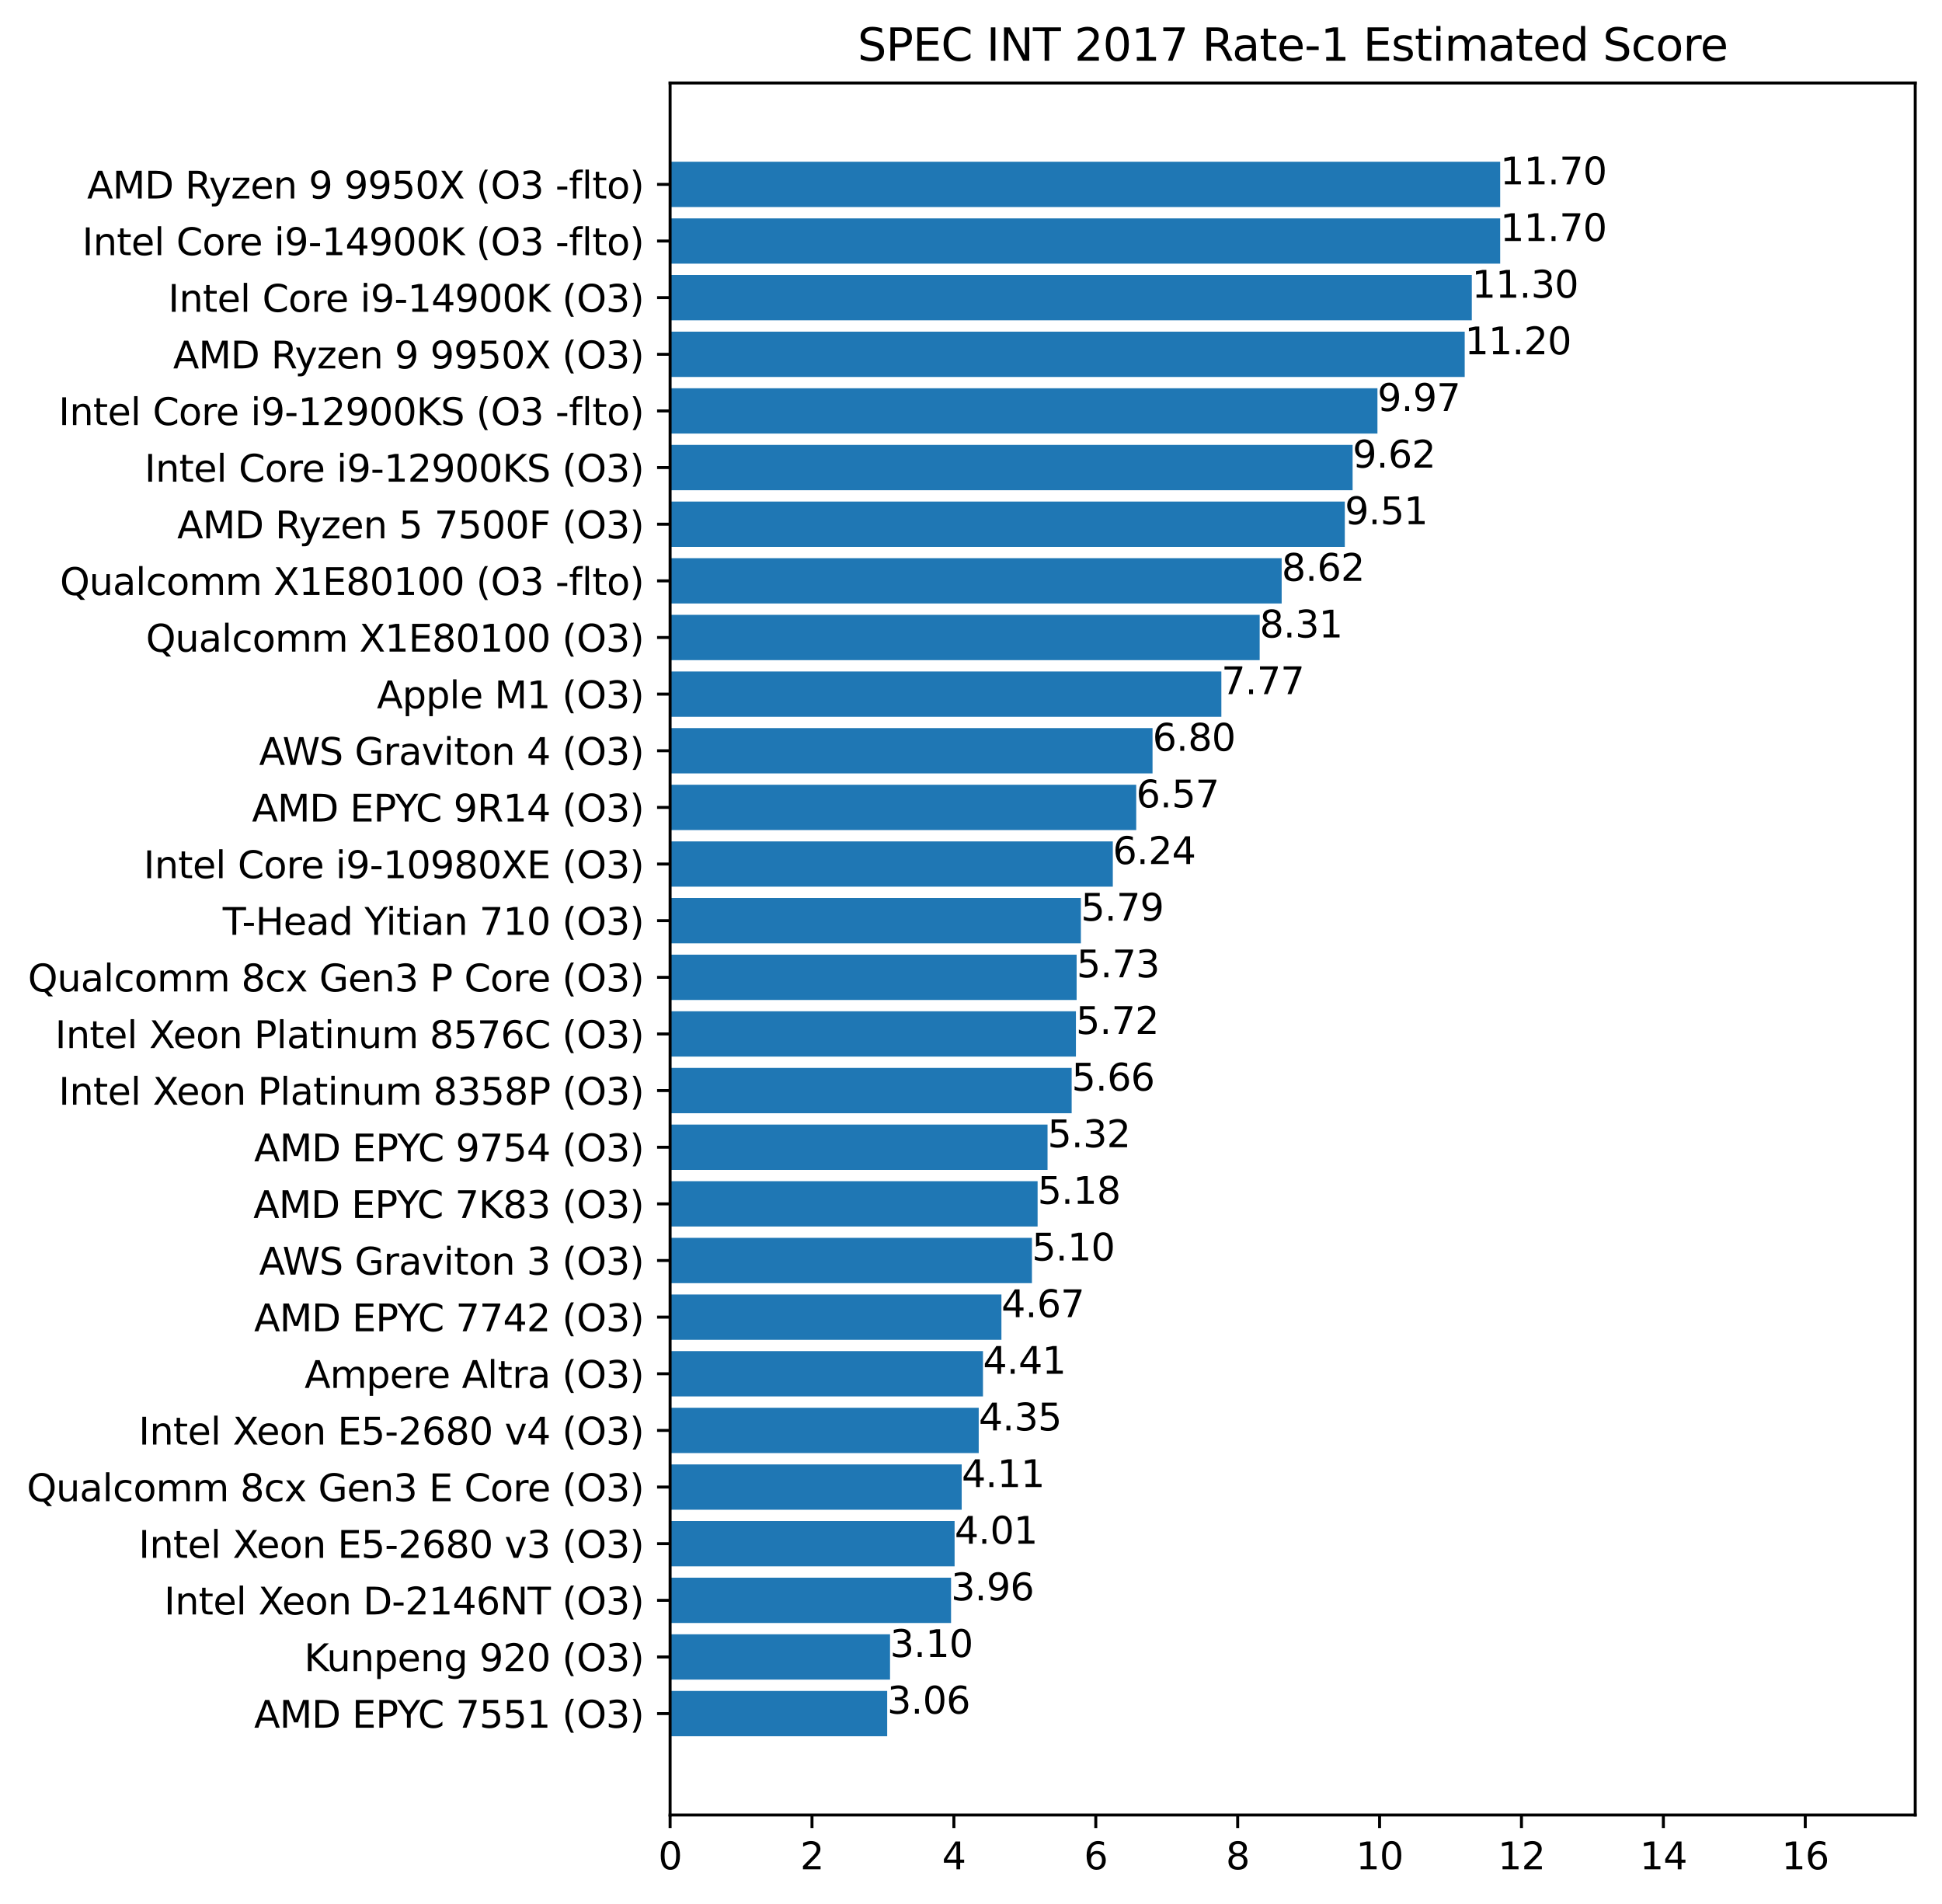 <?xml version="1.0" encoding="utf-8" standalone="no"?>
<!DOCTYPE svg PUBLIC "-//W3C//DTD SVG 1.1//EN"
  "http://www.w3.org/Graphics/SVG/1.1/DTD/svg11.dtd">
<svg xmlns:xlink="http://www.w3.org/1999/xlink" width="522.183pt" height="511.892pt" viewBox="0 0 522.183 511.892" xmlns="http://www.w3.org/2000/svg" version="1.1">
 <defs>
  <style type="text/css">*{stroke-linejoin: round; stroke-linecap: butt}</style>
 </defs>
 <g id="figure_1">
  <g id="patch_1">
   <path d="M -0 511.892 
L 522.183 511.892 
L 522.183 0 
L -0 0 
z
" style="fill: #ffffff"/>
  </g>
  <g id="axes_1">
   <g id="patch_2">
    <path d="M 180.183 488.014 
L 514.983 488.014 
L 514.983 22.318 
L 180.183 22.318 
z
" style="fill: #ffffff"/>
   </g>
   <g id="patch_3">
    <path d="M 180.183 466.846 
L 238.558 466.846 
L 238.558 454.663 
L 180.183 454.663 
z
" clip-path="url(#p0634e0d90b)" style="fill: #1f77b4"/>
   </g>
   <g id="patch_4">
    <path d="M 180.183 451.617 
L 239.321 451.617 
L 239.321 439.434 
L 180.183 439.434 
z
" clip-path="url(#p0634e0d90b)" style="fill: #1f77b4"/>
   </g>
   <g id="patch_5">
    <path d="M 180.183 436.389 
L 255.727 436.389 
L 255.727 424.206 
L 180.183 424.206 
z
" clip-path="url(#p0634e0d90b)" style="fill: #1f77b4"/>
   </g>
   <g id="patch_6">
    <path d="M 180.183 421.16 
L 256.681 421.16 
L 256.681 408.977 
L 180.183 408.977 
z
" clip-path="url(#p0634e0d90b)" style="fill: #1f77b4"/>
   </g>
   <g id="patch_7">
    <path d="M 180.183 405.931 
L 258.589 405.931 
L 258.589 393.748 
L 180.183 393.748 
z
" clip-path="url(#p0634e0d90b)" style="fill: #1f77b4"/>
   </g>
   <g id="patch_8">
    <path d="M 180.183 390.702 
L 263.167 390.702 
L 263.167 378.519 
L 180.183 378.519 
z
" clip-path="url(#p0634e0d90b)" style="fill: #1f77b4"/>
   </g>
   <g id="patch_9">
    <path d="M 180.183 375.473 
L 264.312 375.473 
L 264.312 363.29 
L 180.183 363.29 
z
" clip-path="url(#p0634e0d90b)" style="fill: #1f77b4"/>
   </g>
   <g id="patch_10">
    <path d="M 180.183 360.245 
L 269.272 360.245 
L 269.272 348.062 
L 180.183 348.062 
z
" clip-path="url(#p0634e0d90b)" style="fill: #1f77b4"/>
   </g>
   <g id="patch_11">
    <path d="M 180.183 345.016 
L 277.475 345.016 
L 277.475 332.833 
L 180.183 332.833 
z
" clip-path="url(#p0634e0d90b)" style="fill: #1f77b4"/>
   </g>
   <g id="patch_12">
    <path d="M 180.183 329.787 
L 279.001 329.787 
L 279.001 317.604 
L 180.183 317.604 
z
" clip-path="url(#p0634e0d90b)" style="fill: #1f77b4"/>
   </g>
   <g id="patch_13">
    <path d="M 180.183 314.558 
L 281.672 314.558 
L 281.672 302.375 
L 180.183 302.375 
z
" clip-path="url(#p0634e0d90b)" style="fill: #1f77b4"/>
   </g>
   <g id="patch_14">
    <path d="M 180.183 299.33 
L 288.158 299.33 
L 288.158 287.147 
L 180.183 287.147 
z
" clip-path="url(#p0634e0d90b)" style="fill: #1f77b4"/>
   </g>
   <g id="patch_15">
    <path d="M 180.183 284.101 
L 289.303 284.101 
L 289.303 271.918 
L 180.183 271.918 
z
" clip-path="url(#p0634e0d90b)" style="fill: #1f77b4"/>
   </g>
   <g id="patch_16">
    <path d="M 180.183 268.872 
L 289.494 268.872 
L 289.494 256.689 
L 180.183 256.689 
z
" clip-path="url(#p0634e0d90b)" style="fill: #1f77b4"/>
   </g>
   <g id="patch_17">
    <path d="M 180.183 253.643 
L 290.638 253.643 
L 290.638 241.46 
L 180.183 241.46 
z
" clip-path="url(#p0634e0d90b)" style="fill: #1f77b4"/>
   </g>
   <g id="patch_18">
    <path d="M 180.183 238.414 
L 299.223 238.414 
L 299.223 226.231 
L 180.183 226.231 
z
" clip-path="url(#p0634e0d90b)" style="fill: #1f77b4"/>
   </g>
   <g id="patch_19">
    <path d="M 180.183 223.186 
L 305.518 223.186 
L 305.518 211.003 
L 180.183 211.003 
z
" clip-path="url(#p0634e0d90b)" style="fill: #1f77b4"/>
   </g>
   <g id="patch_20">
    <path d="M 180.183 207.957 
L 309.906 207.957 
L 309.906 195.774 
L 180.183 195.774 
z
" clip-path="url(#p0634e0d90b)" style="fill: #1f77b4"/>
   </g>
   <g id="patch_21">
    <path d="M 180.183 192.728 
L 328.411 192.728 
L 328.411 180.545 
L 180.183 180.545 
z
" clip-path="url(#p0634e0d90b)" style="fill: #1f77b4"/>
   </g>
   <g id="patch_22">
    <path d="M 180.183 177.499 
L 338.712 177.499 
L 338.712 165.316 
L 180.183 165.316 
z
" clip-path="url(#p0634e0d90b)" style="fill: #1f77b4"/>
   </g>
   <g id="patch_23">
    <path d="M 180.183 162.271 
L 344.626 162.271 
L 344.626 150.088 
L 180.183 150.088 
z
" clip-path="url(#p0634e0d90b)" style="fill: #1f77b4"/>
   </g>
   <g id="patch_24">
    <path d="M 180.183 147.042 
L 361.604 147.042 
L 361.604 134.859 
L 180.183 134.859 
z
" clip-path="url(#p0634e0d90b)" style="fill: #1f77b4"/>
   </g>
   <g id="patch_25">
    <path d="M 180.183 131.813 
L 363.703 131.813 
L 363.703 119.63 
L 180.183 119.63 
z
" clip-path="url(#p0634e0d90b)" style="fill: #1f77b4"/>
   </g>
   <g id="patch_26">
    <path d="M 180.183 116.584 
L 370.38 116.584 
L 370.38 104.401 
L 180.183 104.401 
z
" clip-path="url(#p0634e0d90b)" style="fill: #1f77b4"/>
   </g>
   <g id="patch_27">
    <path d="M 180.183 101.355 
L 393.844 101.355 
L 393.844 89.172 
L 180.183 89.172 
z
" clip-path="url(#p0634e0d90b)" style="fill: #1f77b4"/>
   </g>
   <g id="patch_28">
    <path d="M 180.183 86.127 
L 395.752 86.127 
L 395.752 73.944 
L 180.183 73.944 
z
" clip-path="url(#p0634e0d90b)" style="fill: #1f77b4"/>
   </g>
   <g id="patch_29">
    <path d="M 180.183 70.898 
L 403.383 70.898 
L 403.383 58.715 
L 180.183 58.715 
z
" clip-path="url(#p0634e0d90b)" style="fill: #1f77b4"/>
   </g>
   <g id="patch_30">
    <path d="M 180.183 55.669 
L 403.383 55.669 
L 403.383 43.486 
L 180.183 43.486 
z
" clip-path="url(#p0634e0d90b)" style="fill: #1f77b4"/>
   </g>
   <g id="matplotlib.axis_1">
    <g id="xtick_1">
     <g id="line2d_1">
      <defs>
       <path id="mbdb597202e" d="M 0 0 
L 0 3.5 
" style="stroke: #000000; stroke-width: 0.8"/>
      </defs>
      <g>
       <use xlink:href="#mbdb597202e" x="180.183" y="488.014" style="stroke: #000000; stroke-width: 0.8"/>
      </g>
     </g>
     <g id="text_1">
      <!-- 0 -->
      <g transform="translate(177.002 502.613) scale(0.1 -0.1)">
       <defs>
        <path id="DejaVuSans-30" d="M 2034 4250 
Q 1547 4250 1301 3770 
Q 1056 3291 1056 2328 
Q 1056 1369 1301 889 
Q 1547 409 2034 409 
Q 2525 409 2770 889 
Q 3016 1369 3016 2328 
Q 3016 3291 2770 3770 
Q 2525 4250 2034 4250 
z
M 2034 4750 
Q 2819 4750 3233 4129 
Q 3647 3509 3647 2328 
Q 3647 1150 3233 529 
Q 2819 -91 2034 -91 
Q 1250 -91 836 529 
Q 422 1150 422 2328 
Q 422 3509 836 4129 
Q 1250 4750 2034 4750 
z
" transform="scale(0.016)"/>
       </defs>
       <use xlink:href="#DejaVuSans-30"/>
      </g>
     </g>
    </g>
    <g id="xtick_2">
     <g id="line2d_2">
      <g>
       <use xlink:href="#mbdb597202e" x="218.337" y="488.014" style="stroke: #000000; stroke-width: 0.8"/>
      </g>
     </g>
     <g id="text_2">
      <!-- 2 -->
      <g transform="translate(215.155 502.613) scale(0.1 -0.1)">
       <defs>
        <path id="DejaVuSans-32" d="M 1228 531 
L 3431 531 
L 3431 0 
L 469 0 
L 469 531 
Q 828 903 1448 1529 
Q 2069 2156 2228 2338 
Q 2531 2678 2651 2914 
Q 2772 3150 2772 3378 
Q 2772 3750 2511 3984 
Q 2250 4219 1831 4219 
Q 1534 4219 1204 4116 
Q 875 4013 500 3803 
L 500 4441 
Q 881 4594 1212 4672 
Q 1544 4750 1819 4750 
Q 2544 4750 2975 4387 
Q 3406 4025 3406 3419 
Q 3406 3131 3298 2873 
Q 3191 2616 2906 2266 
Q 2828 2175 2409 1742 
Q 1991 1309 1228 531 
z
" transform="scale(0.016)"/>
       </defs>
       <use xlink:href="#DejaVuSans-32"/>
      </g>
     </g>
    </g>
    <g id="xtick_3">
     <g id="line2d_3">
      <g>
       <use xlink:href="#mbdb597202e" x="256.491" y="488.014" style="stroke: #000000; stroke-width: 0.8"/>
      </g>
     </g>
     <g id="text_3">
      <!-- 4 -->
      <g transform="translate(253.309 502.613) scale(0.1 -0.1)">
       <defs>
        <path id="DejaVuSans-34" d="M 2419 4116 
L 825 1625 
L 2419 1625 
L 2419 4116 
z
M 2253 4666 
L 3047 4666 
L 3047 1625 
L 3713 1625 
L 3713 1100 
L 3047 1100 
L 3047 0 
L 2419 0 
L 2419 1100 
L 313 1100 
L 313 1709 
L 2253 4666 
z
" transform="scale(0.016)"/>
       </defs>
       <use xlink:href="#DejaVuSans-34"/>
      </g>
     </g>
    </g>
    <g id="xtick_4">
     <g id="line2d_4">
      <g>
       <use xlink:href="#mbdb597202e" x="294.644" y="488.014" style="stroke: #000000; stroke-width: 0.8"/>
      </g>
     </g>
     <g id="text_4">
      <!-- 6 -->
      <g transform="translate(291.463 502.613) scale(0.1 -0.1)">
       <defs>
        <path id="DejaVuSans-36" d="M 2113 2584 
Q 1688 2584 1439 2293 
Q 1191 2003 1191 1497 
Q 1191 994 1439 701 
Q 1688 409 2113 409 
Q 2538 409 2786 701 
Q 3034 994 3034 1497 
Q 3034 2003 2786 2293 
Q 2538 2584 2113 2584 
z
M 3366 4563 
L 3366 3988 
Q 3128 4100 2886 4159 
Q 2644 4219 2406 4219 
Q 1781 4219 1451 3797 
Q 1122 3375 1075 2522 
Q 1259 2794 1537 2939 
Q 1816 3084 2150 3084 
Q 2853 3084 3261 2657 
Q 3669 2231 3669 1497 
Q 3669 778 3244 343 
Q 2819 -91 2113 -91 
Q 1303 -91 875 529 
Q 447 1150 447 2328 
Q 447 3434 972 4092 
Q 1497 4750 2381 4750 
Q 2619 4750 2861 4703 
Q 3103 4656 3366 4563 
z
" transform="scale(0.016)"/>
       </defs>
       <use xlink:href="#DejaVuSans-36"/>
      </g>
     </g>
    </g>
    <g id="xtick_5">
     <g id="line2d_5">
      <g>
       <use xlink:href="#mbdb597202e" x="332.798" y="488.014" style="stroke: #000000; stroke-width: 0.8"/>
      </g>
     </g>
     <g id="text_5">
      <!-- 8 -->
      <g transform="translate(329.617 502.613) scale(0.1 -0.1)">
       <defs>
        <path id="DejaVuSans-38" d="M 2034 2216 
Q 1584 2216 1326 1975 
Q 1069 1734 1069 1313 
Q 1069 891 1326 650 
Q 1584 409 2034 409 
Q 2484 409 2743 651 
Q 3003 894 3003 1313 
Q 3003 1734 2745 1975 
Q 2488 2216 2034 2216 
z
M 1403 2484 
Q 997 2584 770 2862 
Q 544 3141 544 3541 
Q 544 4100 942 4425 
Q 1341 4750 2034 4750 
Q 2731 4750 3128 4425 
Q 3525 4100 3525 3541 
Q 3525 3141 3298 2862 
Q 3072 2584 2669 2484 
Q 3125 2378 3379 2068 
Q 3634 1759 3634 1313 
Q 3634 634 3220 271 
Q 2806 -91 2034 -91 
Q 1263 -91 848 271 
Q 434 634 434 1313 
Q 434 1759 690 2068 
Q 947 2378 1403 2484 
z
M 1172 3481 
Q 1172 3119 1398 2916 
Q 1625 2713 2034 2713 
Q 2441 2713 2670 2916 
Q 2900 3119 2900 3481 
Q 2900 3844 2670 4047 
Q 2441 4250 2034 4250 
Q 1625 4250 1398 4047 
Q 1172 3844 1172 3481 
z
" transform="scale(0.016)"/>
       </defs>
       <use xlink:href="#DejaVuSans-38"/>
      </g>
     </g>
    </g>
    <g id="xtick_6">
     <g id="line2d_6">
      <g>
       <use xlink:href="#mbdb597202e" x="370.952" y="488.014" style="stroke: #000000; stroke-width: 0.8"/>
      </g>
     </g>
     <g id="text_6">
      <!-- 10 -->
      <g transform="translate(364.59 502.613) scale(0.1 -0.1)">
       <defs>
        <path id="DejaVuSans-31" d="M 794 531 
L 1825 531 
L 1825 4091 
L 703 3866 
L 703 4441 
L 1819 4666 
L 2450 4666 
L 2450 531 
L 3481 531 
L 3481 0 
L 794 0 
L 794 531 
z
" transform="scale(0.016)"/>
       </defs>
       <use xlink:href="#DejaVuSans-31"/>
       <use xlink:href="#DejaVuSans-30" x="63.623"/>
      </g>
     </g>
    </g>
    <g id="xtick_7">
     <g id="line2d_7">
      <g>
       <use xlink:href="#mbdb597202e" x="409.106" y="488.014" style="stroke: #000000; stroke-width: 0.8"/>
      </g>
     </g>
     <g id="text_7">
      <!-- 12 -->
      <g transform="translate(402.743 502.613) scale(0.1 -0.1)">
       <use xlink:href="#DejaVuSans-31"/>
       <use xlink:href="#DejaVuSans-32" x="63.623"/>
      </g>
     </g>
    </g>
    <g id="xtick_8">
     <g id="line2d_8">
      <g>
       <use xlink:href="#mbdb597202e" x="447.26" y="488.014" style="stroke: #000000; stroke-width: 0.8"/>
      </g>
     </g>
     <g id="text_8">
      <!-- 14 -->
      <g transform="translate(440.897 502.613) scale(0.1 -0.1)">
       <use xlink:href="#DejaVuSans-31"/>
       <use xlink:href="#DejaVuSans-34" x="63.623"/>
      </g>
     </g>
    </g>
    <g id="xtick_9">
     <g id="line2d_9">
      <g>
       <use xlink:href="#mbdb597202e" x="485.414" y="488.014" style="stroke: #000000; stroke-width: 0.8"/>
      </g>
     </g>
     <g id="text_9">
      <!-- 16 -->
      <g transform="translate(479.051 502.613) scale(0.1 -0.1)">
       <use xlink:href="#DejaVuSans-31"/>
       <use xlink:href="#DejaVuSans-36" x="63.623"/>
      </g>
     </g>
    </g>
   </g>
   <g id="matplotlib.axis_2">
    <g id="ytick_1">
     <g id="line2d_10">
      <defs>
       <path id="m78756e137d" d="M 0 0 
L -3.5 0 
" style="stroke: #000000; stroke-width: 0.8"/>
      </defs>
      <g>
       <use xlink:href="#m78756e137d" x="180.183" y="460.755" style="stroke: #000000; stroke-width: 0.8"/>
      </g>
     </g>
     <g id="text_10">
      <!-- AMD EPYC 7551 (O3) -->
      <g transform="translate(68.328 464.554) scale(0.1 -0.1)">
       <defs>
        <path id="DejaVuSans-41" d="M 2188 4044 
L 1331 1722 
L 3047 1722 
L 2188 4044 
z
M 1831 4666 
L 2547 4666 
L 4325 0 
L 3669 0 
L 3244 1197 
L 1141 1197 
L 716 0 
L 50 0 
L 1831 4666 
z
" transform="scale(0.016)"/>
        <path id="DejaVuSans-4d" d="M 628 4666 
L 1569 4666 
L 2759 1491 
L 3956 4666 
L 4897 4666 
L 4897 0 
L 4281 0 
L 4281 4097 
L 3078 897 
L 2444 897 
L 1241 4097 
L 1241 0 
L 628 0 
L 628 4666 
z
" transform="scale(0.016)"/>
        <path id="DejaVuSans-44" d="M 1259 4147 
L 1259 519 
L 2022 519 
Q 2988 519 3436 956 
Q 3884 1394 3884 2338 
Q 3884 3275 3436 3711 
Q 2988 4147 2022 4147 
L 1259 4147 
z
M 628 4666 
L 1925 4666 
Q 3281 4666 3915 4102 
Q 4550 3538 4550 2338 
Q 4550 1131 3912 565 
Q 3275 0 1925 0 
L 628 0 
L 628 4666 
z
" transform="scale(0.016)"/>
        <path id="DejaVuSans-20" transform="scale(0.016)"/>
        <path id="DejaVuSans-45" d="M 628 4666 
L 3578 4666 
L 3578 4134 
L 1259 4134 
L 1259 2753 
L 3481 2753 
L 3481 2222 
L 1259 2222 
L 1259 531 
L 3634 531 
L 3634 0 
L 628 0 
L 628 4666 
z
" transform="scale(0.016)"/>
        <path id="DejaVuSans-50" d="M 1259 4147 
L 1259 2394 
L 2053 2394 
Q 2494 2394 2734 2622 
Q 2975 2850 2975 3272 
Q 2975 3691 2734 3919 
Q 2494 4147 2053 4147 
L 1259 4147 
z
M 628 4666 
L 2053 4666 
Q 2838 4666 3239 4311 
Q 3641 3956 3641 3272 
Q 3641 2581 3239 2228 
Q 2838 1875 2053 1875 
L 1259 1875 
L 1259 0 
L 628 0 
L 628 4666 
z
" transform="scale(0.016)"/>
        <path id="DejaVuSans-59" d="M -13 4666 
L 666 4666 
L 1959 2747 
L 3244 4666 
L 3922 4666 
L 2272 2222 
L 2272 0 
L 1638 0 
L 1638 2222 
L -13 4666 
z
" transform="scale(0.016)"/>
        <path id="DejaVuSans-43" d="M 4122 4306 
L 4122 3641 
Q 3803 3938 3442 4084 
Q 3081 4231 2675 4231 
Q 1875 4231 1450 3742 
Q 1025 3253 1025 2328 
Q 1025 1406 1450 917 
Q 1875 428 2675 428 
Q 3081 428 3442 575 
Q 3803 722 4122 1019 
L 4122 359 
Q 3791 134 3420 21 
Q 3050 -91 2638 -91 
Q 1578 -91 968 557 
Q 359 1206 359 2328 
Q 359 3453 968 4101 
Q 1578 4750 2638 4750 
Q 3056 4750 3426 4639 
Q 3797 4528 4122 4306 
z
" transform="scale(0.016)"/>
        <path id="DejaVuSans-37" d="M 525 4666 
L 3525 4666 
L 3525 4397 
L 1831 0 
L 1172 0 
L 2766 4134 
L 525 4134 
L 525 4666 
z
" transform="scale(0.016)"/>
        <path id="DejaVuSans-35" d="M 691 4666 
L 3169 4666 
L 3169 4134 
L 1269 4134 
L 1269 2991 
Q 1406 3038 1543 3061 
Q 1681 3084 1819 3084 
Q 2600 3084 3056 2656 
Q 3513 2228 3513 1497 
Q 3513 744 3044 326 
Q 2575 -91 1722 -91 
Q 1428 -91 1123 -41 
Q 819 9 494 109 
L 494 744 
Q 775 591 1075 516 
Q 1375 441 1709 441 
Q 2250 441 2565 725 
Q 2881 1009 2881 1497 
Q 2881 1984 2565 2268 
Q 2250 2553 1709 2553 
Q 1456 2553 1204 2497 
Q 953 2441 691 2322 
L 691 4666 
z
" transform="scale(0.016)"/>
        <path id="DejaVuSans-28" d="M 1984 4856 
Q 1566 4138 1362 3434 
Q 1159 2731 1159 2009 
Q 1159 1288 1364 580 
Q 1569 -128 1984 -844 
L 1484 -844 
Q 1016 -109 783 600 
Q 550 1309 550 2009 
Q 550 2706 781 3412 
Q 1013 4119 1484 4856 
L 1984 4856 
z
" transform="scale(0.016)"/>
        <path id="DejaVuSans-4f" d="M 2522 4238 
Q 1834 4238 1429 3725 
Q 1025 3213 1025 2328 
Q 1025 1447 1429 934 
Q 1834 422 2522 422 
Q 3209 422 3611 934 
Q 4013 1447 4013 2328 
Q 4013 3213 3611 3725 
Q 3209 4238 2522 4238 
z
M 2522 4750 
Q 3503 4750 4090 4092 
Q 4678 3434 4678 2328 
Q 4678 1225 4090 567 
Q 3503 -91 2522 -91 
Q 1538 -91 948 565 
Q 359 1222 359 2328 
Q 359 3434 948 4092 
Q 1538 4750 2522 4750 
z
" transform="scale(0.016)"/>
        <path id="DejaVuSans-33" d="M 2597 2516 
Q 3050 2419 3304 2112 
Q 3559 1806 3559 1356 
Q 3559 666 3084 287 
Q 2609 -91 1734 -91 
Q 1441 -91 1130 -33 
Q 819 25 488 141 
L 488 750 
Q 750 597 1062 519 
Q 1375 441 1716 441 
Q 2309 441 2620 675 
Q 2931 909 2931 1356 
Q 2931 1769 2642 2001 
Q 2353 2234 1838 2234 
L 1294 2234 
L 1294 2753 
L 1863 2753 
Q 2328 2753 2575 2939 
Q 2822 3125 2822 3475 
Q 2822 3834 2567 4026 
Q 2313 4219 1838 4219 
Q 1578 4219 1281 4162 
Q 984 4106 628 3988 
L 628 4550 
Q 988 4650 1302 4700 
Q 1616 4750 1894 4750 
Q 2613 4750 3031 4423 
Q 3450 4097 3450 3541 
Q 3450 3153 3228 2886 
Q 3006 2619 2597 2516 
z
" transform="scale(0.016)"/>
        <path id="DejaVuSans-29" d="M 513 4856 
L 1013 4856 
Q 1481 4119 1714 3412 
Q 1947 2706 1947 2009 
Q 1947 1309 1714 600 
Q 1481 -109 1013 -844 
L 513 -844 
Q 928 -128 1133 580 
Q 1338 1288 1338 2009 
Q 1338 2731 1133 3434 
Q 928 4138 513 4856 
z
" transform="scale(0.016)"/>
       </defs>
       <use xlink:href="#DejaVuSans-41"/>
       <use xlink:href="#DejaVuSans-4d" x="68.408"/>
       <use xlink:href="#DejaVuSans-44" x="154.688"/>
       <use xlink:href="#DejaVuSans-20" x="231.689"/>
       <use xlink:href="#DejaVuSans-45" x="263.477"/>
       <use xlink:href="#DejaVuSans-50" x="326.66"/>
       <use xlink:href="#DejaVuSans-59" x="384.713"/>
       <use xlink:href="#DejaVuSans-43" x="440.297"/>
       <use xlink:href="#DejaVuSans-20" x="510.121"/>
       <use xlink:href="#DejaVuSans-37" x="541.908"/>
       <use xlink:href="#DejaVuSans-35" x="605.531"/>
       <use xlink:href="#DejaVuSans-35" x="669.154"/>
       <use xlink:href="#DejaVuSans-31" x="732.777"/>
       <use xlink:href="#DejaVuSans-20" x="796.4"/>
       <use xlink:href="#DejaVuSans-28" x="828.188"/>
       <use xlink:href="#DejaVuSans-4f" x="867.201"/>
       <use xlink:href="#DejaVuSans-33" x="945.912"/>
       <use xlink:href="#DejaVuSans-29" x="1009.535"/>
      </g>
     </g>
    </g>
    <g id="ytick_2">
     <g id="line2d_11">
      <g>
       <use xlink:href="#m78756e137d" x="180.183" y="445.526" style="stroke: #000000; stroke-width: 0.8"/>
      </g>
     </g>
     <g id="text_11">
      <!-- Kunpeng 920 (O3) -->
      <g transform="translate(81.781 449.325) scale(0.1 -0.1)">
       <defs>
        <path id="DejaVuSans-4b" d="M 628 4666 
L 1259 4666 
L 1259 2694 
L 3353 4666 
L 4166 4666 
L 1850 2491 
L 4331 0 
L 3500 0 
L 1259 2247 
L 1259 0 
L 628 0 
L 628 4666 
z
" transform="scale(0.016)"/>
        <path id="DejaVuSans-75" d="M 544 1381 
L 544 3500 
L 1119 3500 
L 1119 1403 
Q 1119 906 1312 657 
Q 1506 409 1894 409 
Q 2359 409 2629 706 
Q 2900 1003 2900 1516 
L 2900 3500 
L 3475 3500 
L 3475 0 
L 2900 0 
L 2900 538 
Q 2691 219 2414 64 
Q 2138 -91 1772 -91 
Q 1169 -91 856 284 
Q 544 659 544 1381 
z
M 1991 3584 
L 1991 3584 
z
" transform="scale(0.016)"/>
        <path id="DejaVuSans-6e" d="M 3513 2113 
L 3513 0 
L 2938 0 
L 2938 2094 
Q 2938 2591 2744 2837 
Q 2550 3084 2163 3084 
Q 1697 3084 1428 2787 
Q 1159 2491 1159 1978 
L 1159 0 
L 581 0 
L 581 3500 
L 1159 3500 
L 1159 2956 
Q 1366 3272 1645 3428 
Q 1925 3584 2291 3584 
Q 2894 3584 3203 3211 
Q 3513 2838 3513 2113 
z
" transform="scale(0.016)"/>
        <path id="DejaVuSans-70" d="M 1159 525 
L 1159 -1331 
L 581 -1331 
L 581 3500 
L 1159 3500 
L 1159 2969 
Q 1341 3281 1617 3432 
Q 1894 3584 2278 3584 
Q 2916 3584 3314 3078 
Q 3713 2572 3713 1747 
Q 3713 922 3314 415 
Q 2916 -91 2278 -91 
Q 1894 -91 1617 61 
Q 1341 213 1159 525 
z
M 3116 1747 
Q 3116 2381 2855 2742 
Q 2594 3103 2138 3103 
Q 1681 3103 1420 2742 
Q 1159 2381 1159 1747 
Q 1159 1113 1420 752 
Q 1681 391 2138 391 
Q 2594 391 2855 752 
Q 3116 1113 3116 1747 
z
" transform="scale(0.016)"/>
        <path id="DejaVuSans-65" d="M 3597 1894 
L 3597 1613 
L 953 1613 
Q 991 1019 1311 708 
Q 1631 397 2203 397 
Q 2534 397 2845 478 
Q 3156 559 3463 722 
L 3463 178 
Q 3153 47 2828 -22 
Q 2503 -91 2169 -91 
Q 1331 -91 842 396 
Q 353 884 353 1716 
Q 353 2575 817 3079 
Q 1281 3584 2069 3584 
Q 2775 3584 3186 3129 
Q 3597 2675 3597 1894 
z
M 3022 2063 
Q 3016 2534 2758 2815 
Q 2500 3097 2075 3097 
Q 1594 3097 1305 2825 
Q 1016 2553 972 2059 
L 3022 2063 
z
" transform="scale(0.016)"/>
        <path id="DejaVuSans-67" d="M 2906 1791 
Q 2906 2416 2648 2759 
Q 2391 3103 1925 3103 
Q 1463 3103 1205 2759 
Q 947 2416 947 1791 
Q 947 1169 1205 825 
Q 1463 481 1925 481 
Q 2391 481 2648 825 
Q 2906 1169 2906 1791 
z
M 3481 434 
Q 3481 -459 3084 -895 
Q 2688 -1331 1869 -1331 
Q 1566 -1331 1297 -1286 
Q 1028 -1241 775 -1147 
L 775 -588 
Q 1028 -725 1275 -790 
Q 1522 -856 1778 -856 
Q 2344 -856 2625 -561 
Q 2906 -266 2906 331 
L 2906 616 
Q 2728 306 2450 153 
Q 2172 0 1784 0 
Q 1141 0 747 490 
Q 353 981 353 1791 
Q 353 2603 747 3093 
Q 1141 3584 1784 3584 
Q 2172 3584 2450 3431 
Q 2728 3278 2906 2969 
L 2906 3500 
L 3481 3500 
L 3481 434 
z
" transform="scale(0.016)"/>
        <path id="DejaVuSans-39" d="M 703 97 
L 703 672 
Q 941 559 1184 500 
Q 1428 441 1663 441 
Q 2288 441 2617 861 
Q 2947 1281 2994 2138 
Q 2813 1869 2534 1725 
Q 2256 1581 1919 1581 
Q 1219 1581 811 2004 
Q 403 2428 403 3163 
Q 403 3881 828 4315 
Q 1253 4750 1959 4750 
Q 2769 4750 3195 4129 
Q 3622 3509 3622 2328 
Q 3622 1225 3098 567 
Q 2575 -91 1691 -91 
Q 1453 -91 1209 -44 
Q 966 3 703 97 
z
M 1959 2075 
Q 2384 2075 2632 2365 
Q 2881 2656 2881 3163 
Q 2881 3666 2632 3958 
Q 2384 4250 1959 4250 
Q 1534 4250 1286 3958 
Q 1038 3666 1038 3163 
Q 1038 2656 1286 2365 
Q 1534 2075 1959 2075 
z
" transform="scale(0.016)"/>
       </defs>
       <use xlink:href="#DejaVuSans-4b"/>
       <use xlink:href="#DejaVuSans-75" x="60.576"/>
       <use xlink:href="#DejaVuSans-6e" x="123.955"/>
       <use xlink:href="#DejaVuSans-70" x="187.334"/>
       <use xlink:href="#DejaVuSans-65" x="250.811"/>
       <use xlink:href="#DejaVuSans-6e" x="312.334"/>
       <use xlink:href="#DejaVuSans-67" x="375.713"/>
       <use xlink:href="#DejaVuSans-20" x="439.189"/>
       <use xlink:href="#DejaVuSans-39" x="470.977"/>
       <use xlink:href="#DejaVuSans-32" x="534.6"/>
       <use xlink:href="#DejaVuSans-30" x="598.223"/>
       <use xlink:href="#DejaVuSans-20" x="661.846"/>
       <use xlink:href="#DejaVuSans-28" x="693.633"/>
       <use xlink:href="#DejaVuSans-4f" x="732.646"/>
       <use xlink:href="#DejaVuSans-33" x="811.357"/>
       <use xlink:href="#DejaVuSans-29" x="874.98"/>
      </g>
     </g>
    </g>
    <g id="ytick_3">
     <g id="line2d_12">
      <g>
       <use xlink:href="#m78756e137d" x="180.183" y="430.297" style="stroke: #000000; stroke-width: 0.8"/>
      </g>
     </g>
     <g id="text_12">
      <!-- Intel Xeon D-2146NT (O3) -->
      <g transform="translate(44.116 434.096) scale(0.1 -0.1)">
       <defs>
        <path id="DejaVuSans-49" d="M 628 4666 
L 1259 4666 
L 1259 0 
L 628 0 
L 628 4666 
z
" transform="scale(0.016)"/>
        <path id="DejaVuSans-74" d="M 1172 4494 
L 1172 3500 
L 2356 3500 
L 2356 3053 
L 1172 3053 
L 1172 1153 
Q 1172 725 1289 603 
Q 1406 481 1766 481 
L 2356 481 
L 2356 0 
L 1766 0 
Q 1100 0 847 248 
Q 594 497 594 1153 
L 594 3053 
L 172 3053 
L 172 3500 
L 594 3500 
L 594 4494 
L 1172 4494 
z
" transform="scale(0.016)"/>
        <path id="DejaVuSans-6c" d="M 603 4863 
L 1178 4863 
L 1178 0 
L 603 0 
L 603 4863 
z
" transform="scale(0.016)"/>
        <path id="DejaVuSans-58" d="M 403 4666 
L 1081 4666 
L 2241 2931 
L 3406 4666 
L 4084 4666 
L 2584 2425 
L 4184 0 
L 3506 0 
L 2194 1984 
L 872 0 
L 191 0 
L 1856 2491 
L 403 4666 
z
" transform="scale(0.016)"/>
        <path id="DejaVuSans-6f" d="M 1959 3097 
Q 1497 3097 1228 2736 
Q 959 2375 959 1747 
Q 959 1119 1226 758 
Q 1494 397 1959 397 
Q 2419 397 2687 759 
Q 2956 1122 2956 1747 
Q 2956 2369 2687 2733 
Q 2419 3097 1959 3097 
z
M 1959 3584 
Q 2709 3584 3137 3096 
Q 3566 2609 3566 1747 
Q 3566 888 3137 398 
Q 2709 -91 1959 -91 
Q 1206 -91 779 398 
Q 353 888 353 1747 
Q 353 2609 779 3096 
Q 1206 3584 1959 3584 
z
" transform="scale(0.016)"/>
        <path id="DejaVuSans-2d" d="M 313 2009 
L 1997 2009 
L 1997 1497 
L 313 1497 
L 313 2009 
z
" transform="scale(0.016)"/>
        <path id="DejaVuSans-4e" d="M 628 4666 
L 1478 4666 
L 3547 763 
L 3547 4666 
L 4159 4666 
L 4159 0 
L 3309 0 
L 1241 3903 
L 1241 0 
L 628 0 
L 628 4666 
z
" transform="scale(0.016)"/>
        <path id="DejaVuSans-54" d="M -19 4666 
L 3928 4666 
L 3928 4134 
L 2272 4134 
L 2272 0 
L 1638 0 
L 1638 4134 
L -19 4134 
L -19 4666 
z
" transform="scale(0.016)"/>
       </defs>
       <use xlink:href="#DejaVuSans-49"/>
       <use xlink:href="#DejaVuSans-6e" x="29.492"/>
       <use xlink:href="#DejaVuSans-74" x="92.871"/>
       <use xlink:href="#DejaVuSans-65" x="132.08"/>
       <use xlink:href="#DejaVuSans-6c" x="193.604"/>
       <use xlink:href="#DejaVuSans-20" x="221.387"/>
       <use xlink:href="#DejaVuSans-58" x="253.174"/>
       <use xlink:href="#DejaVuSans-65" x="317.18"/>
       <use xlink:href="#DejaVuSans-6f" x="378.703"/>
       <use xlink:href="#DejaVuSans-6e" x="439.885"/>
       <use xlink:href="#DejaVuSans-20" x="503.264"/>
       <use xlink:href="#DejaVuSans-44" x="535.051"/>
       <use xlink:href="#DejaVuSans-2d" x="612.053"/>
       <use xlink:href="#DejaVuSans-32" x="648.137"/>
       <use xlink:href="#DejaVuSans-31" x="711.76"/>
       <use xlink:href="#DejaVuSans-34" x="775.383"/>
       <use xlink:href="#DejaVuSans-36" x="839.006"/>
       <use xlink:href="#DejaVuSans-4e" x="902.629"/>
       <use xlink:href="#DejaVuSans-54" x="977.434"/>
       <use xlink:href="#DejaVuSans-20" x="1038.518"/>
       <use xlink:href="#DejaVuSans-28" x="1070.305"/>
       <use xlink:href="#DejaVuSans-4f" x="1109.318"/>
       <use xlink:href="#DejaVuSans-33" x="1188.029"/>
       <use xlink:href="#DejaVuSans-29" x="1251.652"/>
      </g>
     </g>
    </g>
    <g id="ytick_4">
     <g id="line2d_13">
      <g>
       <use xlink:href="#m78756e137d" x="180.183" y="415.068" style="stroke: #000000; stroke-width: 0.8"/>
      </g>
     </g>
     <g id="text_13">
      <!-- Intel Xeon E5-2680 v3 (O3) -->
      <g transform="translate(37.264 418.868) scale(0.1 -0.1)">
       <defs>
        <path id="DejaVuSans-76" d="M 191 3500 
L 800 3500 
L 1894 563 
L 2988 3500 
L 3597 3500 
L 2284 0 
L 1503 0 
L 191 3500 
z
" transform="scale(0.016)"/>
       </defs>
       <use xlink:href="#DejaVuSans-49"/>
       <use xlink:href="#DejaVuSans-6e" x="29.492"/>
       <use xlink:href="#DejaVuSans-74" x="92.871"/>
       <use xlink:href="#DejaVuSans-65" x="132.08"/>
       <use xlink:href="#DejaVuSans-6c" x="193.604"/>
       <use xlink:href="#DejaVuSans-20" x="221.387"/>
       <use xlink:href="#DejaVuSans-58" x="253.174"/>
       <use xlink:href="#DejaVuSans-65" x="317.18"/>
       <use xlink:href="#DejaVuSans-6f" x="378.703"/>
       <use xlink:href="#DejaVuSans-6e" x="439.885"/>
       <use xlink:href="#DejaVuSans-20" x="503.264"/>
       <use xlink:href="#DejaVuSans-45" x="535.051"/>
       <use xlink:href="#DejaVuSans-35" x="598.234"/>
       <use xlink:href="#DejaVuSans-2d" x="661.857"/>
       <use xlink:href="#DejaVuSans-32" x="697.941"/>
       <use xlink:href="#DejaVuSans-36" x="761.564"/>
       <use xlink:href="#DejaVuSans-38" x="825.188"/>
       <use xlink:href="#DejaVuSans-30" x="888.811"/>
       <use xlink:href="#DejaVuSans-20" x="952.434"/>
       <use xlink:href="#DejaVuSans-76" x="984.221"/>
       <use xlink:href="#DejaVuSans-33" x="1043.4"/>
       <use xlink:href="#DejaVuSans-20" x="1107.023"/>
       <use xlink:href="#DejaVuSans-28" x="1138.811"/>
       <use xlink:href="#DejaVuSans-4f" x="1177.824"/>
       <use xlink:href="#DejaVuSans-33" x="1256.535"/>
       <use xlink:href="#DejaVuSans-29" x="1320.158"/>
      </g>
     </g>
    </g>
    <g id="ytick_5">
     <g id="line2d_14">
      <g>
       <use xlink:href="#m78756e137d" x="180.183" y="399.84" style="stroke: #000000; stroke-width: 0.8"/>
      </g>
     </g>
     <g id="text_14">
      <!-- Qualcomm 8cx Gen3 E Core (O3) -->
      <g transform="translate(7.2 403.639) scale(0.1 -0.1)">
       <defs>
        <path id="DejaVuSans-51" d="M 2522 4238 
Q 1834 4238 1429 3725 
Q 1025 3213 1025 2328 
Q 1025 1447 1429 934 
Q 1834 422 2522 422 
Q 3209 422 3611 934 
Q 4013 1447 4013 2328 
Q 4013 3213 3611 3725 
Q 3209 4238 2522 4238 
z
M 3406 84 
L 4238 -825 
L 3475 -825 
L 2784 -78 
Q 2681 -84 2626 -87 
Q 2572 -91 2522 -91 
Q 1538 -91 948 567 
Q 359 1225 359 2328 
Q 359 3434 948 4092 
Q 1538 4750 2522 4750 
Q 3503 4750 4090 4092 
Q 4678 3434 4678 2328 
Q 4678 1516 4351 937 
Q 4025 359 3406 84 
z
" transform="scale(0.016)"/>
        <path id="DejaVuSans-61" d="M 2194 1759 
Q 1497 1759 1228 1600 
Q 959 1441 959 1056 
Q 959 750 1161 570 
Q 1363 391 1709 391 
Q 2188 391 2477 730 
Q 2766 1069 2766 1631 
L 2766 1759 
L 2194 1759 
z
M 3341 1997 
L 3341 0 
L 2766 0 
L 2766 531 
Q 2569 213 2275 61 
Q 1981 -91 1556 -91 
Q 1019 -91 701 211 
Q 384 513 384 1019 
Q 384 1609 779 1909 
Q 1175 2209 1959 2209 
L 2766 2209 
L 2766 2266 
Q 2766 2663 2505 2880 
Q 2244 3097 1772 3097 
Q 1472 3097 1187 3025 
Q 903 2953 641 2809 
L 641 3341 
Q 956 3463 1253 3523 
Q 1550 3584 1831 3584 
Q 2591 3584 2966 3190 
Q 3341 2797 3341 1997 
z
" transform="scale(0.016)"/>
        <path id="DejaVuSans-63" d="M 3122 3366 
L 3122 2828 
Q 2878 2963 2633 3030 
Q 2388 3097 2138 3097 
Q 1578 3097 1268 2742 
Q 959 2388 959 1747 
Q 959 1106 1268 751 
Q 1578 397 2138 397 
Q 2388 397 2633 464 
Q 2878 531 3122 666 
L 3122 134 
Q 2881 22 2623 -34 
Q 2366 -91 2075 -91 
Q 1284 -91 818 406 
Q 353 903 353 1747 
Q 353 2603 823 3093 
Q 1294 3584 2113 3584 
Q 2378 3584 2631 3529 
Q 2884 3475 3122 3366 
z
" transform="scale(0.016)"/>
        <path id="DejaVuSans-6d" d="M 3328 2828 
Q 3544 3216 3844 3400 
Q 4144 3584 4550 3584 
Q 5097 3584 5394 3201 
Q 5691 2819 5691 2113 
L 5691 0 
L 5113 0 
L 5113 2094 
Q 5113 2597 4934 2840 
Q 4756 3084 4391 3084 
Q 3944 3084 3684 2787 
Q 3425 2491 3425 1978 
L 3425 0 
L 2847 0 
L 2847 2094 
Q 2847 2600 2669 2842 
Q 2491 3084 2119 3084 
Q 1678 3084 1418 2786 
Q 1159 2488 1159 1978 
L 1159 0 
L 581 0 
L 581 3500 
L 1159 3500 
L 1159 2956 
Q 1356 3278 1631 3431 
Q 1906 3584 2284 3584 
Q 2666 3584 2933 3390 
Q 3200 3197 3328 2828 
z
" transform="scale(0.016)"/>
        <path id="DejaVuSans-78" d="M 3513 3500 
L 2247 1797 
L 3578 0 
L 2900 0 
L 1881 1375 
L 863 0 
L 184 0 
L 1544 1831 
L 300 3500 
L 978 3500 
L 1906 2253 
L 2834 3500 
L 3513 3500 
z
" transform="scale(0.016)"/>
        <path id="DejaVuSans-47" d="M 3809 666 
L 3809 1919 
L 2778 1919 
L 2778 2438 
L 4434 2438 
L 4434 434 
Q 4069 175 3628 42 
Q 3188 -91 2688 -91 
Q 1594 -91 976 548 
Q 359 1188 359 2328 
Q 359 3472 976 4111 
Q 1594 4750 2688 4750 
Q 3144 4750 3555 4637 
Q 3966 4525 4313 4306 
L 4313 3634 
Q 3963 3931 3569 4081 
Q 3175 4231 2741 4231 
Q 1884 4231 1454 3753 
Q 1025 3275 1025 2328 
Q 1025 1384 1454 906 
Q 1884 428 2741 428 
Q 3075 428 3337 486 
Q 3600 544 3809 666 
z
" transform="scale(0.016)"/>
        <path id="DejaVuSans-72" d="M 2631 2963 
Q 2534 3019 2420 3045 
Q 2306 3072 2169 3072 
Q 1681 3072 1420 2755 
Q 1159 2438 1159 1844 
L 1159 0 
L 581 0 
L 581 3500 
L 1159 3500 
L 1159 2956 
Q 1341 3275 1631 3429 
Q 1922 3584 2338 3584 
Q 2397 3584 2469 3576 
Q 2541 3569 2628 3553 
L 2631 2963 
z
" transform="scale(0.016)"/>
       </defs>
       <use xlink:href="#DejaVuSans-51"/>
       <use xlink:href="#DejaVuSans-75" x="78.711"/>
       <use xlink:href="#DejaVuSans-61" x="142.09"/>
       <use xlink:href="#DejaVuSans-6c" x="203.369"/>
       <use xlink:href="#DejaVuSans-63" x="231.152"/>
       <use xlink:href="#DejaVuSans-6f" x="286.133"/>
       <use xlink:href="#DejaVuSans-6d" x="347.314"/>
       <use xlink:href="#DejaVuSans-6d" x="444.727"/>
       <use xlink:href="#DejaVuSans-20" x="542.139"/>
       <use xlink:href="#DejaVuSans-38" x="573.926"/>
       <use xlink:href="#DejaVuSans-63" x="637.549"/>
       <use xlink:href="#DejaVuSans-78" x="692.529"/>
       <use xlink:href="#DejaVuSans-20" x="751.709"/>
       <use xlink:href="#DejaVuSans-47" x="783.496"/>
       <use xlink:href="#DejaVuSans-65" x="860.986"/>
       <use xlink:href="#DejaVuSans-6e" x="922.51"/>
       <use xlink:href="#DejaVuSans-33" x="985.889"/>
       <use xlink:href="#DejaVuSans-20" x="1049.512"/>
       <use xlink:href="#DejaVuSans-45" x="1081.299"/>
       <use xlink:href="#DejaVuSans-20" x="1144.482"/>
       <use xlink:href="#DejaVuSans-43" x="1176.27"/>
       <use xlink:href="#DejaVuSans-6f" x="1246.094"/>
       <use xlink:href="#DejaVuSans-72" x="1307.275"/>
       <use xlink:href="#DejaVuSans-65" x="1346.139"/>
       <use xlink:href="#DejaVuSans-20" x="1407.662"/>
       <use xlink:href="#DejaVuSans-28" x="1439.449"/>
       <use xlink:href="#DejaVuSans-4f" x="1478.463"/>
       <use xlink:href="#DejaVuSans-33" x="1557.174"/>
       <use xlink:href="#DejaVuSans-29" x="1620.797"/>
      </g>
     </g>
    </g>
    <g id="ytick_6">
     <g id="line2d_15">
      <g>
       <use xlink:href="#m78756e137d" x="180.183" y="384.611" style="stroke: #000000; stroke-width: 0.8"/>
      </g>
     </g>
     <g id="text_15">
      <!-- Intel Xeon E5-2680 v4 (O3) -->
      <g transform="translate(37.264 388.41) scale(0.1 -0.1)">
       <use xlink:href="#DejaVuSans-49"/>
       <use xlink:href="#DejaVuSans-6e" x="29.492"/>
       <use xlink:href="#DejaVuSans-74" x="92.871"/>
       <use xlink:href="#DejaVuSans-65" x="132.08"/>
       <use xlink:href="#DejaVuSans-6c" x="193.604"/>
       <use xlink:href="#DejaVuSans-20" x="221.387"/>
       <use xlink:href="#DejaVuSans-58" x="253.174"/>
       <use xlink:href="#DejaVuSans-65" x="317.18"/>
       <use xlink:href="#DejaVuSans-6f" x="378.703"/>
       <use xlink:href="#DejaVuSans-6e" x="439.885"/>
       <use xlink:href="#DejaVuSans-20" x="503.264"/>
       <use xlink:href="#DejaVuSans-45" x="535.051"/>
       <use xlink:href="#DejaVuSans-35" x="598.234"/>
       <use xlink:href="#DejaVuSans-2d" x="661.857"/>
       <use xlink:href="#DejaVuSans-32" x="697.941"/>
       <use xlink:href="#DejaVuSans-36" x="761.564"/>
       <use xlink:href="#DejaVuSans-38" x="825.188"/>
       <use xlink:href="#DejaVuSans-30" x="888.811"/>
       <use xlink:href="#DejaVuSans-20" x="952.434"/>
       <use xlink:href="#DejaVuSans-76" x="984.221"/>
       <use xlink:href="#DejaVuSans-34" x="1043.4"/>
       <use xlink:href="#DejaVuSans-20" x="1107.023"/>
       <use xlink:href="#DejaVuSans-28" x="1138.811"/>
       <use xlink:href="#DejaVuSans-4f" x="1177.824"/>
       <use xlink:href="#DejaVuSans-33" x="1256.535"/>
       <use xlink:href="#DejaVuSans-29" x="1320.158"/>
      </g>
     </g>
    </g>
    <g id="ytick_7">
     <g id="line2d_16">
      <g>
       <use xlink:href="#m78756e137d" x="180.183" y="369.382" style="stroke: #000000; stroke-width: 0.8"/>
      </g>
     </g>
     <g id="text_16">
      <!-- Ampere Altra (O3) -->
      <g transform="translate(81.889 373.181) scale(0.1 -0.1)">
       <use xlink:href="#DejaVuSans-41"/>
       <use xlink:href="#DejaVuSans-6d" x="68.408"/>
       <use xlink:href="#DejaVuSans-70" x="165.82"/>
       <use xlink:href="#DejaVuSans-65" x="229.297"/>
       <use xlink:href="#DejaVuSans-72" x="290.82"/>
       <use xlink:href="#DejaVuSans-65" x="329.684"/>
       <use xlink:href="#DejaVuSans-20" x="391.207"/>
       <use xlink:href="#DejaVuSans-41" x="422.994"/>
       <use xlink:href="#DejaVuSans-6c" x="491.402"/>
       <use xlink:href="#DejaVuSans-74" x="519.186"/>
       <use xlink:href="#DejaVuSans-72" x="558.395"/>
       <use xlink:href="#DejaVuSans-61" x="599.508"/>
       <use xlink:href="#DejaVuSans-20" x="660.787"/>
       <use xlink:href="#DejaVuSans-28" x="692.574"/>
       <use xlink:href="#DejaVuSans-4f" x="731.588"/>
       <use xlink:href="#DejaVuSans-33" x="810.299"/>
       <use xlink:href="#DejaVuSans-29" x="873.922"/>
      </g>
     </g>
    </g>
    <g id="ytick_8">
     <g id="line2d_17">
      <g>
       <use xlink:href="#m78756e137d" x="180.183" y="354.153" style="stroke: #000000; stroke-width: 0.8"/>
      </g>
     </g>
     <g id="text_17">
      <!-- AMD EPYC 7742 (O3) -->
      <g transform="translate(68.328 357.952) scale(0.1 -0.1)">
       <use xlink:href="#DejaVuSans-41"/>
       <use xlink:href="#DejaVuSans-4d" x="68.408"/>
       <use xlink:href="#DejaVuSans-44" x="154.688"/>
       <use xlink:href="#DejaVuSans-20" x="231.689"/>
       <use xlink:href="#DejaVuSans-45" x="263.477"/>
       <use xlink:href="#DejaVuSans-50" x="326.66"/>
       <use xlink:href="#DejaVuSans-59" x="384.713"/>
       <use xlink:href="#DejaVuSans-43" x="440.297"/>
       <use xlink:href="#DejaVuSans-20" x="510.121"/>
       <use xlink:href="#DejaVuSans-37" x="541.908"/>
       <use xlink:href="#DejaVuSans-37" x="605.531"/>
       <use xlink:href="#DejaVuSans-34" x="669.154"/>
       <use xlink:href="#DejaVuSans-32" x="732.777"/>
       <use xlink:href="#DejaVuSans-20" x="796.4"/>
       <use xlink:href="#DejaVuSans-28" x="828.188"/>
       <use xlink:href="#DejaVuSans-4f" x="867.201"/>
       <use xlink:href="#DejaVuSans-33" x="945.912"/>
       <use xlink:href="#DejaVuSans-29" x="1009.535"/>
      </g>
     </g>
    </g>
    <g id="ytick_9">
     <g id="line2d_18">
      <g>
       <use xlink:href="#m78756e137d" x="180.183" y="338.924" style="stroke: #000000; stroke-width: 0.8"/>
      </g>
     </g>
     <g id="text_18">
      <!-- AWS Graviton 3 (O3) -->
      <g transform="translate(69.661 342.724) scale(0.1 -0.1)">
       <defs>
        <path id="DejaVuSans-57" d="M 213 4666 
L 850 4666 
L 1831 722 
L 2809 4666 
L 3519 4666 
L 4500 722 
L 5478 4666 
L 6119 4666 
L 4947 0 
L 4153 0 
L 3169 4050 
L 2175 0 
L 1381 0 
L 213 4666 
z
" transform="scale(0.016)"/>
        <path id="DejaVuSans-53" d="M 3425 4513 
L 3425 3897 
Q 3066 4069 2747 4153 
Q 2428 4238 2131 4238 
Q 1616 4238 1336 4038 
Q 1056 3838 1056 3469 
Q 1056 3159 1242 3001 
Q 1428 2844 1947 2747 
L 2328 2669 
Q 3034 2534 3370 2195 
Q 3706 1856 3706 1288 
Q 3706 609 3251 259 
Q 2797 -91 1919 -91 
Q 1588 -91 1214 -16 
Q 841 59 441 206 
L 441 856 
Q 825 641 1194 531 
Q 1563 422 1919 422 
Q 2459 422 2753 634 
Q 3047 847 3047 1241 
Q 3047 1584 2836 1778 
Q 2625 1972 2144 2069 
L 1759 2144 
Q 1053 2284 737 2584 
Q 422 2884 422 3419 
Q 422 4038 858 4394 
Q 1294 4750 2059 4750 
Q 2388 4750 2728 4690 
Q 3069 4631 3425 4513 
z
" transform="scale(0.016)"/>
        <path id="DejaVuSans-69" d="M 603 3500 
L 1178 3500 
L 1178 0 
L 603 0 
L 603 3500 
z
M 603 4863 
L 1178 4863 
L 1178 4134 
L 603 4134 
L 603 4863 
z
" transform="scale(0.016)"/>
       </defs>
       <use xlink:href="#DejaVuSans-41"/>
       <use xlink:href="#DejaVuSans-57" x="62.908"/>
       <use xlink:href="#DejaVuSans-53" x="161.785"/>
       <use xlink:href="#DejaVuSans-20" x="225.262"/>
       <use xlink:href="#DejaVuSans-47" x="257.049"/>
       <use xlink:href="#DejaVuSans-72" x="334.539"/>
       <use xlink:href="#DejaVuSans-61" x="375.652"/>
       <use xlink:href="#DejaVuSans-76" x="436.932"/>
       <use xlink:href="#DejaVuSans-69" x="496.111"/>
       <use xlink:href="#DejaVuSans-74" x="523.895"/>
       <use xlink:href="#DejaVuSans-6f" x="563.104"/>
       <use xlink:href="#DejaVuSans-6e" x="624.285"/>
       <use xlink:href="#DejaVuSans-20" x="687.664"/>
       <use xlink:href="#DejaVuSans-33" x="719.451"/>
       <use xlink:href="#DejaVuSans-20" x="783.074"/>
       <use xlink:href="#DejaVuSans-28" x="814.861"/>
       <use xlink:href="#DejaVuSans-4f" x="853.875"/>
       <use xlink:href="#DejaVuSans-33" x="932.586"/>
       <use xlink:href="#DejaVuSans-29" x="996.209"/>
      </g>
     </g>
    </g>
    <g id="ytick_10">
     <g id="line2d_19">
      <g>
       <use xlink:href="#m78756e137d" x="180.183" y="323.696" style="stroke: #000000; stroke-width: 0.8"/>
      </g>
     </g>
     <g id="text_19">
      <!-- AMD EPYC 7K83 (O3) -->
      <g transform="translate(68.133 327.495) scale(0.1 -0.1)">
       <use xlink:href="#DejaVuSans-41"/>
       <use xlink:href="#DejaVuSans-4d" x="68.408"/>
       <use xlink:href="#DejaVuSans-44" x="154.688"/>
       <use xlink:href="#DejaVuSans-20" x="231.689"/>
       <use xlink:href="#DejaVuSans-45" x="263.477"/>
       <use xlink:href="#DejaVuSans-50" x="326.66"/>
       <use xlink:href="#DejaVuSans-59" x="384.713"/>
       <use xlink:href="#DejaVuSans-43" x="440.297"/>
       <use xlink:href="#DejaVuSans-20" x="510.121"/>
       <use xlink:href="#DejaVuSans-37" x="541.908"/>
       <use xlink:href="#DejaVuSans-4b" x="605.531"/>
       <use xlink:href="#DejaVuSans-38" x="671.107"/>
       <use xlink:href="#DejaVuSans-33" x="734.73"/>
       <use xlink:href="#DejaVuSans-20" x="798.354"/>
       <use xlink:href="#DejaVuSans-28" x="830.141"/>
       <use xlink:href="#DejaVuSans-4f" x="869.154"/>
       <use xlink:href="#DejaVuSans-33" x="947.865"/>
       <use xlink:href="#DejaVuSans-29" x="1011.488"/>
      </g>
     </g>
    </g>
    <g id="ytick_11">
     <g id="line2d_20">
      <g>
       <use xlink:href="#m78756e137d" x="180.183" y="308.467" style="stroke: #000000; stroke-width: 0.8"/>
      </g>
     </g>
     <g id="text_20">
      <!-- AMD EPYC 9754 (O3) -->
      <g transform="translate(68.328 312.266) scale(0.1 -0.1)">
       <use xlink:href="#DejaVuSans-41"/>
       <use xlink:href="#DejaVuSans-4d" x="68.408"/>
       <use xlink:href="#DejaVuSans-44" x="154.688"/>
       <use xlink:href="#DejaVuSans-20" x="231.689"/>
       <use xlink:href="#DejaVuSans-45" x="263.477"/>
       <use xlink:href="#DejaVuSans-50" x="326.66"/>
       <use xlink:href="#DejaVuSans-59" x="384.713"/>
       <use xlink:href="#DejaVuSans-43" x="440.297"/>
       <use xlink:href="#DejaVuSans-20" x="510.121"/>
       <use xlink:href="#DejaVuSans-39" x="541.908"/>
       <use xlink:href="#DejaVuSans-37" x="605.531"/>
       <use xlink:href="#DejaVuSans-35" x="669.154"/>
       <use xlink:href="#DejaVuSans-34" x="732.777"/>
       <use xlink:href="#DejaVuSans-20" x="796.4"/>
       <use xlink:href="#DejaVuSans-28" x="828.188"/>
       <use xlink:href="#DejaVuSans-4f" x="867.201"/>
       <use xlink:href="#DejaVuSans-33" x="945.912"/>
       <use xlink:href="#DejaVuSans-29" x="1009.535"/>
      </g>
     </g>
    </g>
    <g id="ytick_12">
     <g id="line2d_21">
      <g>
       <use xlink:href="#m78756e137d" x="180.183" y="293.238" style="stroke: #000000; stroke-width: 0.8"/>
      </g>
     </g>
     <g id="text_21">
      <!-- Intel Xeon Platinum 8358P (O3) -->
      <g transform="translate(15.755 297.037) scale(0.1 -0.1)">
       <use xlink:href="#DejaVuSans-49"/>
       <use xlink:href="#DejaVuSans-6e" x="29.492"/>
       <use xlink:href="#DejaVuSans-74" x="92.871"/>
       <use xlink:href="#DejaVuSans-65" x="132.08"/>
       <use xlink:href="#DejaVuSans-6c" x="193.604"/>
       <use xlink:href="#DejaVuSans-20" x="221.387"/>
       <use xlink:href="#DejaVuSans-58" x="253.174"/>
       <use xlink:href="#DejaVuSans-65" x="317.18"/>
       <use xlink:href="#DejaVuSans-6f" x="378.703"/>
       <use xlink:href="#DejaVuSans-6e" x="439.885"/>
       <use xlink:href="#DejaVuSans-20" x="503.264"/>
       <use xlink:href="#DejaVuSans-50" x="535.051"/>
       <use xlink:href="#DejaVuSans-6c" x="595.354"/>
       <use xlink:href="#DejaVuSans-61" x="623.137"/>
       <use xlink:href="#DejaVuSans-74" x="684.416"/>
       <use xlink:href="#DejaVuSans-69" x="723.625"/>
       <use xlink:href="#DejaVuSans-6e" x="751.408"/>
       <use xlink:href="#DejaVuSans-75" x="814.787"/>
       <use xlink:href="#DejaVuSans-6d" x="878.166"/>
       <use xlink:href="#DejaVuSans-20" x="975.578"/>
       <use xlink:href="#DejaVuSans-38" x="1007.365"/>
       <use xlink:href="#DejaVuSans-33" x="1070.988"/>
       <use xlink:href="#DejaVuSans-35" x="1134.611"/>
       <use xlink:href="#DejaVuSans-38" x="1198.234"/>
       <use xlink:href="#DejaVuSans-50" x="1261.857"/>
       <use xlink:href="#DejaVuSans-20" x="1322.16"/>
       <use xlink:href="#DejaVuSans-28" x="1353.947"/>
       <use xlink:href="#DejaVuSans-4f" x="1392.961"/>
       <use xlink:href="#DejaVuSans-33" x="1471.672"/>
       <use xlink:href="#DejaVuSans-29" x="1535.295"/>
      </g>
     </g>
    </g>
    <g id="ytick_13">
     <g id="line2d_22">
      <g>
       <use xlink:href="#m78756e137d" x="180.183" y="278.009" style="stroke: #000000; stroke-width: 0.8"/>
      </g>
     </g>
     <g id="text_22">
      <!-- Intel Xeon Platinum 8576C (O3) -->
      <g transform="translate(14.802 281.809) scale(0.1 -0.1)">
       <use xlink:href="#DejaVuSans-49"/>
       <use xlink:href="#DejaVuSans-6e" x="29.492"/>
       <use xlink:href="#DejaVuSans-74" x="92.871"/>
       <use xlink:href="#DejaVuSans-65" x="132.08"/>
       <use xlink:href="#DejaVuSans-6c" x="193.604"/>
       <use xlink:href="#DejaVuSans-20" x="221.387"/>
       <use xlink:href="#DejaVuSans-58" x="253.174"/>
       <use xlink:href="#DejaVuSans-65" x="317.18"/>
       <use xlink:href="#DejaVuSans-6f" x="378.703"/>
       <use xlink:href="#DejaVuSans-6e" x="439.885"/>
       <use xlink:href="#DejaVuSans-20" x="503.264"/>
       <use xlink:href="#DejaVuSans-50" x="535.051"/>
       <use xlink:href="#DejaVuSans-6c" x="595.354"/>
       <use xlink:href="#DejaVuSans-61" x="623.137"/>
       <use xlink:href="#DejaVuSans-74" x="684.416"/>
       <use xlink:href="#DejaVuSans-69" x="723.625"/>
       <use xlink:href="#DejaVuSans-6e" x="751.408"/>
       <use xlink:href="#DejaVuSans-75" x="814.787"/>
       <use xlink:href="#DejaVuSans-6d" x="878.166"/>
       <use xlink:href="#DejaVuSans-20" x="975.578"/>
       <use xlink:href="#DejaVuSans-38" x="1007.365"/>
       <use xlink:href="#DejaVuSans-35" x="1070.988"/>
       <use xlink:href="#DejaVuSans-37" x="1134.611"/>
       <use xlink:href="#DejaVuSans-36" x="1198.234"/>
       <use xlink:href="#DejaVuSans-43" x="1261.857"/>
       <use xlink:href="#DejaVuSans-20" x="1331.682"/>
       <use xlink:href="#DejaVuSans-28" x="1363.469"/>
       <use xlink:href="#DejaVuSans-4f" x="1402.482"/>
       <use xlink:href="#DejaVuSans-33" x="1481.193"/>
       <use xlink:href="#DejaVuSans-29" x="1544.816"/>
      </g>
     </g>
    </g>
    <g id="ytick_14">
     <g id="line2d_23">
      <g>
       <use xlink:href="#m78756e137d" x="180.183" y="262.781" style="stroke: #000000; stroke-width: 0.8"/>
      </g>
     </g>
     <g id="text_23">
      <!-- Qualcomm 8cx Gen3 P Core (O3) -->
      <g transform="translate(7.489 266.58) scale(0.1 -0.1)">
       <use xlink:href="#DejaVuSans-51"/>
       <use xlink:href="#DejaVuSans-75" x="78.711"/>
       <use xlink:href="#DejaVuSans-61" x="142.09"/>
       <use xlink:href="#DejaVuSans-6c" x="203.369"/>
       <use xlink:href="#DejaVuSans-63" x="231.152"/>
       <use xlink:href="#DejaVuSans-6f" x="286.133"/>
       <use xlink:href="#DejaVuSans-6d" x="347.314"/>
       <use xlink:href="#DejaVuSans-6d" x="444.727"/>
       <use xlink:href="#DejaVuSans-20" x="542.139"/>
       <use xlink:href="#DejaVuSans-38" x="573.926"/>
       <use xlink:href="#DejaVuSans-63" x="637.549"/>
       <use xlink:href="#DejaVuSans-78" x="692.529"/>
       <use xlink:href="#DejaVuSans-20" x="751.709"/>
       <use xlink:href="#DejaVuSans-47" x="783.496"/>
       <use xlink:href="#DejaVuSans-65" x="860.986"/>
       <use xlink:href="#DejaVuSans-6e" x="922.51"/>
       <use xlink:href="#DejaVuSans-33" x="985.889"/>
       <use xlink:href="#DejaVuSans-20" x="1049.512"/>
       <use xlink:href="#DejaVuSans-50" x="1081.299"/>
       <use xlink:href="#DejaVuSans-20" x="1141.602"/>
       <use xlink:href="#DejaVuSans-43" x="1173.389"/>
       <use xlink:href="#DejaVuSans-6f" x="1243.213"/>
       <use xlink:href="#DejaVuSans-72" x="1304.395"/>
       <use xlink:href="#DejaVuSans-65" x="1343.258"/>
       <use xlink:href="#DejaVuSans-20" x="1404.781"/>
       <use xlink:href="#DejaVuSans-28" x="1436.568"/>
       <use xlink:href="#DejaVuSans-4f" x="1475.582"/>
       <use xlink:href="#DejaVuSans-33" x="1554.293"/>
       <use xlink:href="#DejaVuSans-29" x="1617.916"/>
      </g>
     </g>
    </g>
    <g id="ytick_15">
     <g id="line2d_24">
      <g>
       <use xlink:href="#m78756e137d" x="180.183" y="247.552" style="stroke: #000000; stroke-width: 0.8"/>
      </g>
     </g>
     <g id="text_24">
      <!-- T-Head Yitian 710 (O3) -->
      <g transform="translate(59.883 251.351) scale(0.1 -0.1)">
       <defs>
        <path id="DejaVuSans-48" d="M 628 4666 
L 1259 4666 
L 1259 2753 
L 3553 2753 
L 3553 4666 
L 4184 4666 
L 4184 0 
L 3553 0 
L 3553 2222 
L 1259 2222 
L 1259 0 
L 628 0 
L 628 4666 
z
" transform="scale(0.016)"/>
        <path id="DejaVuSans-64" d="M 2906 2969 
L 2906 4863 
L 3481 4863 
L 3481 0 
L 2906 0 
L 2906 525 
Q 2725 213 2448 61 
Q 2172 -91 1784 -91 
Q 1150 -91 751 415 
Q 353 922 353 1747 
Q 353 2572 751 3078 
Q 1150 3584 1784 3584 
Q 2172 3584 2448 3432 
Q 2725 3281 2906 2969 
z
M 947 1747 
Q 947 1113 1208 752 
Q 1469 391 1925 391 
Q 2381 391 2643 752 
Q 2906 1113 2906 1747 
Q 2906 2381 2643 2742 
Q 2381 3103 1925 3103 
Q 1469 3103 1208 2742 
Q 947 2381 947 1747 
z
" transform="scale(0.016)"/>
       </defs>
       <use xlink:href="#DejaVuSans-54"/>
       <use xlink:href="#DejaVuSans-2d" x="51.959"/>
       <use xlink:href="#DejaVuSans-48" x="88.043"/>
       <use xlink:href="#DejaVuSans-65" x="163.238"/>
       <use xlink:href="#DejaVuSans-61" x="224.762"/>
       <use xlink:href="#DejaVuSans-64" x="286.041"/>
       <use xlink:href="#DejaVuSans-20" x="349.518"/>
       <use xlink:href="#DejaVuSans-59" x="381.305"/>
       <use xlink:href="#DejaVuSans-69" x="438.764"/>
       <use xlink:href="#DejaVuSans-74" x="466.547"/>
       <use xlink:href="#DejaVuSans-69" x="505.756"/>
       <use xlink:href="#DejaVuSans-61" x="533.539"/>
       <use xlink:href="#DejaVuSans-6e" x="594.818"/>
       <use xlink:href="#DejaVuSans-20" x="658.197"/>
       <use xlink:href="#DejaVuSans-37" x="689.984"/>
       <use xlink:href="#DejaVuSans-31" x="753.607"/>
       <use xlink:href="#DejaVuSans-30" x="817.23"/>
       <use xlink:href="#DejaVuSans-20" x="880.854"/>
       <use xlink:href="#DejaVuSans-28" x="912.641"/>
       <use xlink:href="#DejaVuSans-4f" x="951.654"/>
       <use xlink:href="#DejaVuSans-33" x="1030.365"/>
       <use xlink:href="#DejaVuSans-29" x="1093.988"/>
      </g>
     </g>
    </g>
    <g id="ytick_16">
     <g id="line2d_25">
      <g>
       <use xlink:href="#m78756e137d" x="180.183" y="232.323" style="stroke: #000000; stroke-width: 0.8"/>
      </g>
     </g>
     <g id="text_25">
      <!-- Intel Core i9-10980XE (O3) -->
      <g transform="translate(38.602 236.122) scale(0.1 -0.1)">
       <use xlink:href="#DejaVuSans-49"/>
       <use xlink:href="#DejaVuSans-6e" x="29.492"/>
       <use xlink:href="#DejaVuSans-74" x="92.871"/>
       <use xlink:href="#DejaVuSans-65" x="132.08"/>
       <use xlink:href="#DejaVuSans-6c" x="193.604"/>
       <use xlink:href="#DejaVuSans-20" x="221.387"/>
       <use xlink:href="#DejaVuSans-43" x="253.174"/>
       <use xlink:href="#DejaVuSans-6f" x="322.998"/>
       <use xlink:href="#DejaVuSans-72" x="384.18"/>
       <use xlink:href="#DejaVuSans-65" x="423.043"/>
       <use xlink:href="#DejaVuSans-20" x="484.566"/>
       <use xlink:href="#DejaVuSans-69" x="516.354"/>
       <use xlink:href="#DejaVuSans-39" x="544.137"/>
       <use xlink:href="#DejaVuSans-2d" x="607.76"/>
       <use xlink:href="#DejaVuSans-31" x="643.844"/>
       <use xlink:href="#DejaVuSans-30" x="707.467"/>
       <use xlink:href="#DejaVuSans-39" x="771.09"/>
       <use xlink:href="#DejaVuSans-38" x="834.713"/>
       <use xlink:href="#DejaVuSans-30" x="898.336"/>
       <use xlink:href="#DejaVuSans-58" x="961.959"/>
       <use xlink:href="#DejaVuSans-45" x="1030.465"/>
       <use xlink:href="#DejaVuSans-20" x="1093.648"/>
       <use xlink:href="#DejaVuSans-28" x="1125.436"/>
       <use xlink:href="#DejaVuSans-4f" x="1164.449"/>
       <use xlink:href="#DejaVuSans-33" x="1243.16"/>
       <use xlink:href="#DejaVuSans-29" x="1306.783"/>
      </g>
     </g>
    </g>
    <g id="ytick_17">
     <g id="line2d_26">
      <g>
       <use xlink:href="#m78756e137d" x="180.183" y="217.094" style="stroke: #000000; stroke-width: 0.8"/>
      </g>
     </g>
     <g id="text_26">
      <!-- AMD EPYC 9R14 (O3) -->
      <g transform="translate(67.742 220.893) scale(0.1 -0.1)">
       <defs>
        <path id="DejaVuSans-52" d="M 2841 2188 
Q 3044 2119 3236 1894 
Q 3428 1669 3622 1275 
L 4263 0 
L 3584 0 
L 2988 1197 
Q 2756 1666 2539 1819 
Q 2322 1972 1947 1972 
L 1259 1972 
L 1259 0 
L 628 0 
L 628 4666 
L 2053 4666 
Q 2853 4666 3247 4331 
Q 3641 3997 3641 3322 
Q 3641 2881 3436 2590 
Q 3231 2300 2841 2188 
z
M 1259 4147 
L 1259 2491 
L 2053 2491 
Q 2509 2491 2742 2702 
Q 2975 2913 2975 3322 
Q 2975 3731 2742 3939 
Q 2509 4147 2053 4147 
L 1259 4147 
z
" transform="scale(0.016)"/>
       </defs>
       <use xlink:href="#DejaVuSans-41"/>
       <use xlink:href="#DejaVuSans-4d" x="68.408"/>
       <use xlink:href="#DejaVuSans-44" x="154.688"/>
       <use xlink:href="#DejaVuSans-20" x="231.689"/>
       <use xlink:href="#DejaVuSans-45" x="263.477"/>
       <use xlink:href="#DejaVuSans-50" x="326.66"/>
       <use xlink:href="#DejaVuSans-59" x="384.713"/>
       <use xlink:href="#DejaVuSans-43" x="440.297"/>
       <use xlink:href="#DejaVuSans-20" x="510.121"/>
       <use xlink:href="#DejaVuSans-39" x="541.908"/>
       <use xlink:href="#DejaVuSans-52" x="605.531"/>
       <use xlink:href="#DejaVuSans-31" x="675.014"/>
       <use xlink:href="#DejaVuSans-34" x="738.637"/>
       <use xlink:href="#DejaVuSans-20" x="802.26"/>
       <use xlink:href="#DejaVuSans-28" x="834.047"/>
       <use xlink:href="#DejaVuSans-4f" x="873.061"/>
       <use xlink:href="#DejaVuSans-33" x="951.771"/>
       <use xlink:href="#DejaVuSans-29" x="1015.395"/>
      </g>
     </g>
    </g>
    <g id="ytick_18">
     <g id="line2d_27">
      <g>
       <use xlink:href="#m78756e137d" x="180.183" y="201.865" style="stroke: #000000; stroke-width: 0.8"/>
      </g>
     </g>
     <g id="text_27">
      <!-- AWS Graviton 4 (O3) -->
      <g transform="translate(69.661 205.665) scale(0.1 -0.1)">
       <use xlink:href="#DejaVuSans-41"/>
       <use xlink:href="#DejaVuSans-57" x="62.908"/>
       <use xlink:href="#DejaVuSans-53" x="161.785"/>
       <use xlink:href="#DejaVuSans-20" x="225.262"/>
       <use xlink:href="#DejaVuSans-47" x="257.049"/>
       <use xlink:href="#DejaVuSans-72" x="334.539"/>
       <use xlink:href="#DejaVuSans-61" x="375.652"/>
       <use xlink:href="#DejaVuSans-76" x="436.932"/>
       <use xlink:href="#DejaVuSans-69" x="496.111"/>
       <use xlink:href="#DejaVuSans-74" x="523.895"/>
       <use xlink:href="#DejaVuSans-6f" x="563.104"/>
       <use xlink:href="#DejaVuSans-6e" x="624.285"/>
       <use xlink:href="#DejaVuSans-20" x="687.664"/>
       <use xlink:href="#DejaVuSans-34" x="719.451"/>
       <use xlink:href="#DejaVuSans-20" x="783.074"/>
       <use xlink:href="#DejaVuSans-28" x="814.861"/>
       <use xlink:href="#DejaVuSans-4f" x="853.875"/>
       <use xlink:href="#DejaVuSans-33" x="932.586"/>
       <use xlink:href="#DejaVuSans-29" x="996.209"/>
      </g>
     </g>
    </g>
    <g id="ytick_19">
     <g id="line2d_28">
      <g>
       <use xlink:href="#m78756e137d" x="180.183" y="186.637" style="stroke: #000000; stroke-width: 0.8"/>
      </g>
     </g>
     <g id="text_28">
      <!-- Apple M1 (O3) -->
      <g transform="translate(101.33 190.436) scale(0.1 -0.1)">
       <use xlink:href="#DejaVuSans-41"/>
       <use xlink:href="#DejaVuSans-70" x="68.408"/>
       <use xlink:href="#DejaVuSans-70" x="131.885"/>
       <use xlink:href="#DejaVuSans-6c" x="195.361"/>
       <use xlink:href="#DejaVuSans-65" x="223.145"/>
       <use xlink:href="#DejaVuSans-20" x="284.668"/>
       <use xlink:href="#DejaVuSans-4d" x="316.455"/>
       <use xlink:href="#DejaVuSans-31" x="402.734"/>
       <use xlink:href="#DejaVuSans-20" x="466.357"/>
       <use xlink:href="#DejaVuSans-28" x="498.145"/>
       <use xlink:href="#DejaVuSans-4f" x="537.158"/>
       <use xlink:href="#DejaVuSans-33" x="615.869"/>
       <use xlink:href="#DejaVuSans-29" x="679.492"/>
      </g>
     </g>
    </g>
    <g id="ytick_20">
     <g id="line2d_29">
      <g>
       <use xlink:href="#m78756e137d" x="180.183" y="171.408" style="stroke: #000000; stroke-width: 0.8"/>
      </g>
     </g>
     <g id="text_29">
      <!-- Qualcomm X1E80100 (O3) -->
      <g transform="translate(39.231 175.207) scale(0.1 -0.1)">
       <use xlink:href="#DejaVuSans-51"/>
       <use xlink:href="#DejaVuSans-75" x="78.711"/>
       <use xlink:href="#DejaVuSans-61" x="142.09"/>
       <use xlink:href="#DejaVuSans-6c" x="203.369"/>
       <use xlink:href="#DejaVuSans-63" x="231.152"/>
       <use xlink:href="#DejaVuSans-6f" x="286.133"/>
       <use xlink:href="#DejaVuSans-6d" x="347.314"/>
       <use xlink:href="#DejaVuSans-6d" x="444.727"/>
       <use xlink:href="#DejaVuSans-20" x="542.139"/>
       <use xlink:href="#DejaVuSans-58" x="573.926"/>
       <use xlink:href="#DejaVuSans-31" x="642.432"/>
       <use xlink:href="#DejaVuSans-45" x="706.055"/>
       <use xlink:href="#DejaVuSans-38" x="769.238"/>
       <use xlink:href="#DejaVuSans-30" x="832.861"/>
       <use xlink:href="#DejaVuSans-31" x="896.484"/>
       <use xlink:href="#DejaVuSans-30" x="960.107"/>
       <use xlink:href="#DejaVuSans-30" x="1023.73"/>
       <use xlink:href="#DejaVuSans-20" x="1087.354"/>
       <use xlink:href="#DejaVuSans-28" x="1119.141"/>
       <use xlink:href="#DejaVuSans-4f" x="1158.154"/>
       <use xlink:href="#DejaVuSans-33" x="1236.865"/>
       <use xlink:href="#DejaVuSans-29" x="1300.488"/>
      </g>
     </g>
    </g>
    <g id="ytick_21">
     <g id="line2d_30">
      <g>
       <use xlink:href="#m78756e137d" x="180.183" y="156.179" style="stroke: #000000; stroke-width: 0.8"/>
      </g>
     </g>
     <g id="text_30">
      <!-- Qualcomm X1E80100 (O3 -flto) -->
      <g transform="translate(16.108 159.978) scale(0.1 -0.1)">
       <defs>
        <path id="DejaVuSans-66" d="M 2375 4863 
L 2375 4384 
L 1825 4384 
Q 1516 4384 1395 4259 
Q 1275 4134 1275 3809 
L 1275 3500 
L 2222 3500 
L 2222 3053 
L 1275 3053 
L 1275 0 
L 697 0 
L 697 3053 
L 147 3053 
L 147 3500 
L 697 3500 
L 697 3744 
Q 697 4328 969 4595 
Q 1241 4863 1831 4863 
L 2375 4863 
z
" transform="scale(0.016)"/>
       </defs>
       <use xlink:href="#DejaVuSans-51"/>
       <use xlink:href="#DejaVuSans-75" x="78.711"/>
       <use xlink:href="#DejaVuSans-61" x="142.09"/>
       <use xlink:href="#DejaVuSans-6c" x="203.369"/>
       <use xlink:href="#DejaVuSans-63" x="231.152"/>
       <use xlink:href="#DejaVuSans-6f" x="286.133"/>
       <use xlink:href="#DejaVuSans-6d" x="347.314"/>
       <use xlink:href="#DejaVuSans-6d" x="444.727"/>
       <use xlink:href="#DejaVuSans-20" x="542.139"/>
       <use xlink:href="#DejaVuSans-58" x="573.926"/>
       <use xlink:href="#DejaVuSans-31" x="642.432"/>
       <use xlink:href="#DejaVuSans-45" x="706.055"/>
       <use xlink:href="#DejaVuSans-38" x="769.238"/>
       <use xlink:href="#DejaVuSans-30" x="832.861"/>
       <use xlink:href="#DejaVuSans-31" x="896.484"/>
       <use xlink:href="#DejaVuSans-30" x="960.107"/>
       <use xlink:href="#DejaVuSans-30" x="1023.73"/>
       <use xlink:href="#DejaVuSans-20" x="1087.354"/>
       <use xlink:href="#DejaVuSans-28" x="1119.141"/>
       <use xlink:href="#DejaVuSans-4f" x="1158.154"/>
       <use xlink:href="#DejaVuSans-33" x="1236.865"/>
       <use xlink:href="#DejaVuSans-20" x="1300.488"/>
       <use xlink:href="#DejaVuSans-2d" x="1332.275"/>
       <use xlink:href="#DejaVuSans-66" x="1368.359"/>
       <use xlink:href="#DejaVuSans-6c" x="1403.564"/>
       <use xlink:href="#DejaVuSans-74" x="1431.348"/>
       <use xlink:href="#DejaVuSans-6f" x="1470.557"/>
       <use xlink:href="#DejaVuSans-29" x="1531.738"/>
      </g>
     </g>
    </g>
    <g id="ytick_22">
     <g id="line2d_31">
      <g>
       <use xlink:href="#m78756e137d" x="180.183" y="140.95" style="stroke: #000000; stroke-width: 0.8"/>
      </g>
     </g>
     <g id="text_31">
      <!-- AMD Ryzen 5 7500F (O3) -->
      <g transform="translate(47.644 144.75) scale(0.1 -0.1)">
       <defs>
        <path id="DejaVuSans-79" d="M 2059 -325 
Q 1816 -950 1584 -1140 
Q 1353 -1331 966 -1331 
L 506 -1331 
L 506 -850 
L 844 -850 
Q 1081 -850 1212 -737 
Q 1344 -625 1503 -206 
L 1606 56 
L 191 3500 
L 800 3500 
L 1894 763 
L 2988 3500 
L 3597 3500 
L 2059 -325 
z
" transform="scale(0.016)"/>
        <path id="DejaVuSans-7a" d="M 353 3500 
L 3084 3500 
L 3084 2975 
L 922 459 
L 3084 459 
L 3084 0 
L 275 0 
L 275 525 
L 2438 3041 
L 353 3041 
L 353 3500 
z
" transform="scale(0.016)"/>
        <path id="DejaVuSans-46" d="M 628 4666 
L 3309 4666 
L 3309 4134 
L 1259 4134 
L 1259 2759 
L 3109 2759 
L 3109 2228 
L 1259 2228 
L 1259 0 
L 628 0 
L 628 4666 
z
" transform="scale(0.016)"/>
       </defs>
       <use xlink:href="#DejaVuSans-41"/>
       <use xlink:href="#DejaVuSans-4d" x="68.408"/>
       <use xlink:href="#DejaVuSans-44" x="154.688"/>
       <use xlink:href="#DejaVuSans-20" x="231.689"/>
       <use xlink:href="#DejaVuSans-52" x="263.477"/>
       <use xlink:href="#DejaVuSans-79" x="327.459"/>
       <use xlink:href="#DejaVuSans-7a" x="386.639"/>
       <use xlink:href="#DejaVuSans-65" x="439.129"/>
       <use xlink:href="#DejaVuSans-6e" x="500.652"/>
       <use xlink:href="#DejaVuSans-20" x="564.031"/>
       <use xlink:href="#DejaVuSans-35" x="595.818"/>
       <use xlink:href="#DejaVuSans-20" x="659.441"/>
       <use xlink:href="#DejaVuSans-37" x="691.229"/>
       <use xlink:href="#DejaVuSans-35" x="754.852"/>
       <use xlink:href="#DejaVuSans-30" x="818.475"/>
       <use xlink:href="#DejaVuSans-30" x="882.098"/>
       <use xlink:href="#DejaVuSans-46" x="945.721"/>
       <use xlink:href="#DejaVuSans-20" x="1003.24"/>
       <use xlink:href="#DejaVuSans-28" x="1035.027"/>
       <use xlink:href="#DejaVuSans-4f" x="1074.041"/>
       <use xlink:href="#DejaVuSans-33" x="1152.752"/>
       <use xlink:href="#DejaVuSans-29" x="1216.375"/>
      </g>
     </g>
    </g>
    <g id="ytick_23">
     <g id="line2d_32">
      <g>
       <use xlink:href="#m78756e137d" x="180.183" y="125.722" style="stroke: #000000; stroke-width: 0.8"/>
      </g>
     </g>
     <g id="text_32">
      <!-- Intel Core i9-12900KS (O3) -->
      <g transform="translate(38.864 129.521) scale(0.1 -0.1)">
       <use xlink:href="#DejaVuSans-49"/>
       <use xlink:href="#DejaVuSans-6e" x="29.492"/>
       <use xlink:href="#DejaVuSans-74" x="92.871"/>
       <use xlink:href="#DejaVuSans-65" x="132.08"/>
       <use xlink:href="#DejaVuSans-6c" x="193.604"/>
       <use xlink:href="#DejaVuSans-20" x="221.387"/>
       <use xlink:href="#DejaVuSans-43" x="253.174"/>
       <use xlink:href="#DejaVuSans-6f" x="322.998"/>
       <use xlink:href="#DejaVuSans-72" x="384.18"/>
       <use xlink:href="#DejaVuSans-65" x="423.043"/>
       <use xlink:href="#DejaVuSans-20" x="484.566"/>
       <use xlink:href="#DejaVuSans-69" x="516.354"/>
       <use xlink:href="#DejaVuSans-39" x="544.137"/>
       <use xlink:href="#DejaVuSans-2d" x="607.76"/>
       <use xlink:href="#DejaVuSans-31" x="643.844"/>
       <use xlink:href="#DejaVuSans-32" x="707.467"/>
       <use xlink:href="#DejaVuSans-39" x="771.09"/>
       <use xlink:href="#DejaVuSans-30" x="834.713"/>
       <use xlink:href="#DejaVuSans-30" x="898.336"/>
       <use xlink:href="#DejaVuSans-4b" x="961.959"/>
       <use xlink:href="#DejaVuSans-53" x="1027.535"/>
       <use xlink:href="#DejaVuSans-20" x="1091.012"/>
       <use xlink:href="#DejaVuSans-28" x="1122.799"/>
       <use xlink:href="#DejaVuSans-4f" x="1161.812"/>
       <use xlink:href="#DejaVuSans-33" x="1240.523"/>
       <use xlink:href="#DejaVuSans-29" x="1304.146"/>
      </g>
     </g>
    </g>
    <g id="ytick_24">
     <g id="line2d_33">
      <g>
       <use xlink:href="#m78756e137d" x="180.183" y="110.493" style="stroke: #000000; stroke-width: 0.8"/>
      </g>
     </g>
     <g id="text_33">
      <!-- Intel Core i9-12900KS (O3 -flto) -->
      <g transform="translate(15.741 114.292) scale(0.1 -0.1)">
       <use xlink:href="#DejaVuSans-49"/>
       <use xlink:href="#DejaVuSans-6e" x="29.492"/>
       <use xlink:href="#DejaVuSans-74" x="92.871"/>
       <use xlink:href="#DejaVuSans-65" x="132.08"/>
       <use xlink:href="#DejaVuSans-6c" x="193.604"/>
       <use xlink:href="#DejaVuSans-20" x="221.387"/>
       <use xlink:href="#DejaVuSans-43" x="253.174"/>
       <use xlink:href="#DejaVuSans-6f" x="322.998"/>
       <use xlink:href="#DejaVuSans-72" x="384.18"/>
       <use xlink:href="#DejaVuSans-65" x="423.043"/>
       <use xlink:href="#DejaVuSans-20" x="484.566"/>
       <use xlink:href="#DejaVuSans-69" x="516.354"/>
       <use xlink:href="#DejaVuSans-39" x="544.137"/>
       <use xlink:href="#DejaVuSans-2d" x="607.76"/>
       <use xlink:href="#DejaVuSans-31" x="643.844"/>
       <use xlink:href="#DejaVuSans-32" x="707.467"/>
       <use xlink:href="#DejaVuSans-39" x="771.09"/>
       <use xlink:href="#DejaVuSans-30" x="834.713"/>
       <use xlink:href="#DejaVuSans-30" x="898.336"/>
       <use xlink:href="#DejaVuSans-4b" x="961.959"/>
       <use xlink:href="#DejaVuSans-53" x="1027.535"/>
       <use xlink:href="#DejaVuSans-20" x="1091.012"/>
       <use xlink:href="#DejaVuSans-28" x="1122.799"/>
       <use xlink:href="#DejaVuSans-4f" x="1161.812"/>
       <use xlink:href="#DejaVuSans-33" x="1240.523"/>
       <use xlink:href="#DejaVuSans-20" x="1304.146"/>
       <use xlink:href="#DejaVuSans-2d" x="1335.934"/>
       <use xlink:href="#DejaVuSans-66" x="1372.018"/>
       <use xlink:href="#DejaVuSans-6c" x="1407.223"/>
       <use xlink:href="#DejaVuSans-74" x="1435.006"/>
       <use xlink:href="#DejaVuSans-6f" x="1474.215"/>
       <use xlink:href="#DejaVuSans-29" x="1535.396"/>
      </g>
     </g>
    </g>
    <g id="ytick_25">
     <g id="line2d_34">
      <g>
       <use xlink:href="#m78756e137d" x="180.183" y="95.264" style="stroke: #000000; stroke-width: 0.8"/>
      </g>
     </g>
     <g id="text_34">
      <!-- AMD Ryzen 9 9950X (O3) -->
      <g transform="translate(46.545 99.063) scale(0.1 -0.1)">
       <use xlink:href="#DejaVuSans-41"/>
       <use xlink:href="#DejaVuSans-4d" x="68.408"/>
       <use xlink:href="#DejaVuSans-44" x="154.688"/>
       <use xlink:href="#DejaVuSans-20" x="231.689"/>
       <use xlink:href="#DejaVuSans-52" x="263.477"/>
       <use xlink:href="#DejaVuSans-79" x="327.459"/>
       <use xlink:href="#DejaVuSans-7a" x="386.639"/>
       <use xlink:href="#DejaVuSans-65" x="439.129"/>
       <use xlink:href="#DejaVuSans-6e" x="500.652"/>
       <use xlink:href="#DejaVuSans-20" x="564.031"/>
       <use xlink:href="#DejaVuSans-39" x="595.818"/>
       <use xlink:href="#DejaVuSans-20" x="659.441"/>
       <use xlink:href="#DejaVuSans-39" x="691.229"/>
       <use xlink:href="#DejaVuSans-39" x="754.852"/>
       <use xlink:href="#DejaVuSans-35" x="818.475"/>
       <use xlink:href="#DejaVuSans-30" x="882.098"/>
       <use xlink:href="#DejaVuSans-58" x="945.721"/>
       <use xlink:href="#DejaVuSans-20" x="1014.227"/>
       <use xlink:href="#DejaVuSans-28" x="1046.014"/>
       <use xlink:href="#DejaVuSans-4f" x="1085.027"/>
       <use xlink:href="#DejaVuSans-33" x="1163.738"/>
       <use xlink:href="#DejaVuSans-29" x="1227.361"/>
      </g>
     </g>
    </g>
    <g id="ytick_26">
     <g id="line2d_35">
      <g>
       <use xlink:href="#m78756e137d" x="180.183" y="80.035" style="stroke: #000000; stroke-width: 0.8"/>
      </g>
     </g>
     <g id="text_35">
      <!-- Intel Core i9-14900K (O3) -->
      <g transform="translate(45.212 83.834) scale(0.1 -0.1)">
       <use xlink:href="#DejaVuSans-49"/>
       <use xlink:href="#DejaVuSans-6e" x="29.492"/>
       <use xlink:href="#DejaVuSans-74" x="92.871"/>
       <use xlink:href="#DejaVuSans-65" x="132.08"/>
       <use xlink:href="#DejaVuSans-6c" x="193.604"/>
       <use xlink:href="#DejaVuSans-20" x="221.387"/>
       <use xlink:href="#DejaVuSans-43" x="253.174"/>
       <use xlink:href="#DejaVuSans-6f" x="322.998"/>
       <use xlink:href="#DejaVuSans-72" x="384.18"/>
       <use xlink:href="#DejaVuSans-65" x="423.043"/>
       <use xlink:href="#DejaVuSans-20" x="484.566"/>
       <use xlink:href="#DejaVuSans-69" x="516.354"/>
       <use xlink:href="#DejaVuSans-39" x="544.137"/>
       <use xlink:href="#DejaVuSans-2d" x="607.76"/>
       <use xlink:href="#DejaVuSans-31" x="643.844"/>
       <use xlink:href="#DejaVuSans-34" x="707.467"/>
       <use xlink:href="#DejaVuSans-39" x="771.09"/>
       <use xlink:href="#DejaVuSans-30" x="834.713"/>
       <use xlink:href="#DejaVuSans-30" x="898.336"/>
       <use xlink:href="#DejaVuSans-4b" x="961.959"/>
       <use xlink:href="#DejaVuSans-20" x="1027.535"/>
       <use xlink:href="#DejaVuSans-28" x="1059.322"/>
       <use xlink:href="#DejaVuSans-4f" x="1098.336"/>
       <use xlink:href="#DejaVuSans-33" x="1177.047"/>
       <use xlink:href="#DejaVuSans-29" x="1240.67"/>
      </g>
     </g>
    </g>
    <g id="ytick_27">
     <g id="line2d_36">
      <g>
       <use xlink:href="#m78756e137d" x="180.183" y="64.806" style="stroke: #000000; stroke-width: 0.8"/>
      </g>
     </g>
     <g id="text_36">
      <!-- Intel Core i9-14900K (O3 -flto) -->
      <g transform="translate(22.089 68.606) scale(0.1 -0.1)">
       <use xlink:href="#DejaVuSans-49"/>
       <use xlink:href="#DejaVuSans-6e" x="29.492"/>
       <use xlink:href="#DejaVuSans-74" x="92.871"/>
       <use xlink:href="#DejaVuSans-65" x="132.08"/>
       <use xlink:href="#DejaVuSans-6c" x="193.604"/>
       <use xlink:href="#DejaVuSans-20" x="221.387"/>
       <use xlink:href="#DejaVuSans-43" x="253.174"/>
       <use xlink:href="#DejaVuSans-6f" x="322.998"/>
       <use xlink:href="#DejaVuSans-72" x="384.18"/>
       <use xlink:href="#DejaVuSans-65" x="423.043"/>
       <use xlink:href="#DejaVuSans-20" x="484.566"/>
       <use xlink:href="#DejaVuSans-69" x="516.354"/>
       <use xlink:href="#DejaVuSans-39" x="544.137"/>
       <use xlink:href="#DejaVuSans-2d" x="607.76"/>
       <use xlink:href="#DejaVuSans-31" x="643.844"/>
       <use xlink:href="#DejaVuSans-34" x="707.467"/>
       <use xlink:href="#DejaVuSans-39" x="771.09"/>
       <use xlink:href="#DejaVuSans-30" x="834.713"/>
       <use xlink:href="#DejaVuSans-30" x="898.336"/>
       <use xlink:href="#DejaVuSans-4b" x="961.959"/>
       <use xlink:href="#DejaVuSans-20" x="1027.535"/>
       <use xlink:href="#DejaVuSans-28" x="1059.322"/>
       <use xlink:href="#DejaVuSans-4f" x="1098.336"/>
       <use xlink:href="#DejaVuSans-33" x="1177.047"/>
       <use xlink:href="#DejaVuSans-20" x="1240.67"/>
       <use xlink:href="#DejaVuSans-2d" x="1272.457"/>
       <use xlink:href="#DejaVuSans-66" x="1308.541"/>
       <use xlink:href="#DejaVuSans-6c" x="1343.746"/>
       <use xlink:href="#DejaVuSans-74" x="1371.529"/>
       <use xlink:href="#DejaVuSans-6f" x="1410.738"/>
       <use xlink:href="#DejaVuSans-29" x="1471.92"/>
      </g>
     </g>
    </g>
    <g id="ytick_28">
     <g id="line2d_37">
      <g>
       <use xlink:href="#m78756e137d" x="180.183" y="49.578" style="stroke: #000000; stroke-width: 0.8"/>
      </g>
     </g>
     <g id="text_37">
      <!-- AMD Ryzen 9 9950X (O3 -flto) -->
      <g transform="translate(23.422 53.377) scale(0.1 -0.1)">
       <use xlink:href="#DejaVuSans-41"/>
       <use xlink:href="#DejaVuSans-4d" x="68.408"/>
       <use xlink:href="#DejaVuSans-44" x="154.688"/>
       <use xlink:href="#DejaVuSans-20" x="231.689"/>
       <use xlink:href="#DejaVuSans-52" x="263.477"/>
       <use xlink:href="#DejaVuSans-79" x="327.459"/>
       <use xlink:href="#DejaVuSans-7a" x="386.639"/>
       <use xlink:href="#DejaVuSans-65" x="439.129"/>
       <use xlink:href="#DejaVuSans-6e" x="500.652"/>
       <use xlink:href="#DejaVuSans-20" x="564.031"/>
       <use xlink:href="#DejaVuSans-39" x="595.818"/>
       <use xlink:href="#DejaVuSans-20" x="659.441"/>
       <use xlink:href="#DejaVuSans-39" x="691.229"/>
       <use xlink:href="#DejaVuSans-39" x="754.852"/>
       <use xlink:href="#DejaVuSans-35" x="818.475"/>
       <use xlink:href="#DejaVuSans-30" x="882.098"/>
       <use xlink:href="#DejaVuSans-58" x="945.721"/>
       <use xlink:href="#DejaVuSans-20" x="1014.227"/>
       <use xlink:href="#DejaVuSans-28" x="1046.014"/>
       <use xlink:href="#DejaVuSans-4f" x="1085.027"/>
       <use xlink:href="#DejaVuSans-33" x="1163.738"/>
       <use xlink:href="#DejaVuSans-20" x="1227.361"/>
       <use xlink:href="#DejaVuSans-2d" x="1259.148"/>
       <use xlink:href="#DejaVuSans-66" x="1295.232"/>
       <use xlink:href="#DejaVuSans-6c" x="1330.438"/>
       <use xlink:href="#DejaVuSans-74" x="1358.221"/>
       <use xlink:href="#DejaVuSans-6f" x="1397.43"/>
       <use xlink:href="#DejaVuSans-29" x="1458.611"/>
      </g>
     </g>
    </g>
   </g>
   <g id="patch_31">
    <path d="M 180.183 488.014 
L 180.183 22.318 
" style="fill: none; stroke: #000000; stroke-width: 0.8; stroke-linejoin: miter; stroke-linecap: square"/>
   </g>
   <g id="patch_32">
    <path d="M 514.983 488.014 
L 514.983 22.318 
" style="fill: none; stroke: #000000; stroke-width: 0.8; stroke-linejoin: miter; stroke-linecap: square"/>
   </g>
   <g id="patch_33">
    <path d="M 180.183 488.014 
L 514.983 488.014 
" style="fill: none; stroke: #000000; stroke-width: 0.8; stroke-linejoin: miter; stroke-linecap: square"/>
   </g>
   <g id="patch_34">
    <path d="M 180.183 22.318 
L 514.983 22.318 
" style="fill: none; stroke: #000000; stroke-width: 0.8; stroke-linejoin: miter; stroke-linecap: square"/>
   </g>
   <g id="text_38">
    <!-- 3.06 -->
    <g transform="translate(238.558 460.755) scale(0.1 -0.1)">
     <defs>
      <path id="DejaVuSans-2e" d="M 684 794 
L 1344 794 
L 1344 0 
L 684 0 
L 684 794 
z
" transform="scale(0.016)"/>
     </defs>
     <use xlink:href="#DejaVuSans-33"/>
     <use xlink:href="#DejaVuSans-2e" x="63.623"/>
     <use xlink:href="#DejaVuSans-30" x="95.41"/>
     <use xlink:href="#DejaVuSans-36" x="159.033"/>
    </g>
   </g>
   <g id="text_39">
    <!-- 3.10 -->
    <g transform="translate(239.321 445.526) scale(0.1 -0.1)">
     <use xlink:href="#DejaVuSans-33"/>
     <use xlink:href="#DejaVuSans-2e" x="63.623"/>
     <use xlink:href="#DejaVuSans-31" x="95.41"/>
     <use xlink:href="#DejaVuSans-30" x="159.033"/>
    </g>
   </g>
   <g id="text_40">
    <!-- 3.96 -->
    <g transform="translate(255.727 430.297) scale(0.1 -0.1)">
     <use xlink:href="#DejaVuSans-33"/>
     <use xlink:href="#DejaVuSans-2e" x="63.623"/>
     <use xlink:href="#DejaVuSans-39" x="95.41"/>
     <use xlink:href="#DejaVuSans-36" x="159.033"/>
    </g>
   </g>
   <g id="text_41">
    <!-- 4.01 -->
    <g transform="translate(256.681 415.068) scale(0.1 -0.1)">
     <use xlink:href="#DejaVuSans-34"/>
     <use xlink:href="#DejaVuSans-2e" x="63.623"/>
     <use xlink:href="#DejaVuSans-30" x="95.41"/>
     <use xlink:href="#DejaVuSans-31" x="159.033"/>
    </g>
   </g>
   <g id="text_42">
    <!-- 4.11 -->
    <g transform="translate(258.589 399.84) scale(0.1 -0.1)">
     <use xlink:href="#DejaVuSans-34"/>
     <use xlink:href="#DejaVuSans-2e" x="63.623"/>
     <use xlink:href="#DejaVuSans-31" x="95.41"/>
     <use xlink:href="#DejaVuSans-31" x="159.033"/>
    </g>
   </g>
   <g id="text_43">
    <!-- 4.35 -->
    <g transform="translate(263.167 384.611) scale(0.1 -0.1)">
     <use xlink:href="#DejaVuSans-34"/>
     <use xlink:href="#DejaVuSans-2e" x="63.623"/>
     <use xlink:href="#DejaVuSans-33" x="95.41"/>
     <use xlink:href="#DejaVuSans-35" x="159.033"/>
    </g>
   </g>
   <g id="text_44">
    <!-- 4.41 -->
    <g transform="translate(264.312 369.382) scale(0.1 -0.1)">
     <use xlink:href="#DejaVuSans-34"/>
     <use xlink:href="#DejaVuSans-2e" x="63.623"/>
     <use xlink:href="#DejaVuSans-34" x="95.41"/>
     <use xlink:href="#DejaVuSans-31" x="159.033"/>
    </g>
   </g>
   <g id="text_45">
    <!-- 4.67 -->
    <g transform="translate(269.272 354.153) scale(0.1 -0.1)">
     <use xlink:href="#DejaVuSans-34"/>
     <use xlink:href="#DejaVuSans-2e" x="63.623"/>
     <use xlink:href="#DejaVuSans-36" x="95.41"/>
     <use xlink:href="#DejaVuSans-37" x="159.033"/>
    </g>
   </g>
   <g id="text_46">
    <!-- 5.10 -->
    <g transform="translate(277.475 338.924) scale(0.1 -0.1)">
     <use xlink:href="#DejaVuSans-35"/>
     <use xlink:href="#DejaVuSans-2e" x="63.623"/>
     <use xlink:href="#DejaVuSans-31" x="95.41"/>
     <use xlink:href="#DejaVuSans-30" x="159.033"/>
    </g>
   </g>
   <g id="text_47">
    <!-- 5.18 -->
    <g transform="translate(279.001 323.696) scale(0.1 -0.1)">
     <use xlink:href="#DejaVuSans-35"/>
     <use xlink:href="#DejaVuSans-2e" x="63.623"/>
     <use xlink:href="#DejaVuSans-31" x="95.41"/>
     <use xlink:href="#DejaVuSans-38" x="159.033"/>
    </g>
   </g>
   <g id="text_48">
    <!-- 5.32 -->
    <g transform="translate(281.672 308.467) scale(0.1 -0.1)">
     <use xlink:href="#DejaVuSans-35"/>
     <use xlink:href="#DejaVuSans-2e" x="63.623"/>
     <use xlink:href="#DejaVuSans-33" x="95.41"/>
     <use xlink:href="#DejaVuSans-32" x="159.033"/>
    </g>
   </g>
   <g id="text_49">
    <!-- 5.66 -->
    <g transform="translate(288.158 293.238) scale(0.1 -0.1)">
     <use xlink:href="#DejaVuSans-35"/>
     <use xlink:href="#DejaVuSans-2e" x="63.623"/>
     <use xlink:href="#DejaVuSans-36" x="95.41"/>
     <use xlink:href="#DejaVuSans-36" x="159.033"/>
    </g>
   </g>
   <g id="text_50">
    <!-- 5.72 -->
    <g transform="translate(289.303 278.009) scale(0.1 -0.1)">
     <use xlink:href="#DejaVuSans-35"/>
     <use xlink:href="#DejaVuSans-2e" x="63.623"/>
     <use xlink:href="#DejaVuSans-37" x="95.41"/>
     <use xlink:href="#DejaVuSans-32" x="159.033"/>
    </g>
   </g>
   <g id="text_51">
    <!-- 5.73 -->
    <g transform="translate(289.494 262.781) scale(0.1 -0.1)">
     <use xlink:href="#DejaVuSans-35"/>
     <use xlink:href="#DejaVuSans-2e" x="63.623"/>
     <use xlink:href="#DejaVuSans-37" x="95.41"/>
     <use xlink:href="#DejaVuSans-33" x="159.033"/>
    </g>
   </g>
   <g id="text_52">
    <!-- 5.79 -->
    <g transform="translate(290.638 247.552) scale(0.1 -0.1)">
     <use xlink:href="#DejaVuSans-35"/>
     <use xlink:href="#DejaVuSans-2e" x="63.623"/>
     <use xlink:href="#DejaVuSans-37" x="95.41"/>
     <use xlink:href="#DejaVuSans-39" x="159.033"/>
    </g>
   </g>
   <g id="text_53">
    <!-- 6.24 -->
    <g transform="translate(299.223 232.323) scale(0.1 -0.1)">
     <use xlink:href="#DejaVuSans-36"/>
     <use xlink:href="#DejaVuSans-2e" x="63.623"/>
     <use xlink:href="#DejaVuSans-32" x="95.41"/>
     <use xlink:href="#DejaVuSans-34" x="159.033"/>
    </g>
   </g>
   <g id="text_54">
    <!-- 6.57 -->
    <g transform="translate(305.518 217.094) scale(0.1 -0.1)">
     <use xlink:href="#DejaVuSans-36"/>
     <use xlink:href="#DejaVuSans-2e" x="63.623"/>
     <use xlink:href="#DejaVuSans-35" x="95.41"/>
     <use xlink:href="#DejaVuSans-37" x="159.033"/>
    </g>
   </g>
   <g id="text_55">
    <!-- 6.80 -->
    <g transform="translate(309.906 201.865) scale(0.1 -0.1)">
     <use xlink:href="#DejaVuSans-36"/>
     <use xlink:href="#DejaVuSans-2e" x="63.623"/>
     <use xlink:href="#DejaVuSans-38" x="95.41"/>
     <use xlink:href="#DejaVuSans-30" x="159.033"/>
    </g>
   </g>
   <g id="text_56">
    <!-- 7.77 -->
    <g transform="translate(328.411 186.637) scale(0.1 -0.1)">
     <use xlink:href="#DejaVuSans-37"/>
     <use xlink:href="#DejaVuSans-2e" x="63.623"/>
     <use xlink:href="#DejaVuSans-37" x="95.41"/>
     <use xlink:href="#DejaVuSans-37" x="159.033"/>
    </g>
   </g>
   <g id="text_57">
    <!-- 8.31 -->
    <g transform="translate(338.712 171.408) scale(0.1 -0.1)">
     <use xlink:href="#DejaVuSans-38"/>
     <use xlink:href="#DejaVuSans-2e" x="63.623"/>
     <use xlink:href="#DejaVuSans-33" x="95.41"/>
     <use xlink:href="#DejaVuSans-31" x="159.033"/>
    </g>
   </g>
   <g id="text_58">
    <!-- 8.62 -->
    <g transform="translate(344.626 156.179) scale(0.1 -0.1)">
     <use xlink:href="#DejaVuSans-38"/>
     <use xlink:href="#DejaVuSans-2e" x="63.623"/>
     <use xlink:href="#DejaVuSans-36" x="95.41"/>
     <use xlink:href="#DejaVuSans-32" x="159.033"/>
    </g>
   </g>
   <g id="text_59">
    <!-- 9.51 -->
    <g transform="translate(361.604 140.95) scale(0.1 -0.1)">
     <use xlink:href="#DejaVuSans-39"/>
     <use xlink:href="#DejaVuSans-2e" x="63.623"/>
     <use xlink:href="#DejaVuSans-35" x="95.41"/>
     <use xlink:href="#DejaVuSans-31" x="159.033"/>
    </g>
   </g>
   <g id="text_60">
    <!-- 9.62 -->
    <g transform="translate(363.703 125.722) scale(0.1 -0.1)">
     <use xlink:href="#DejaVuSans-39"/>
     <use xlink:href="#DejaVuSans-2e" x="63.623"/>
     <use xlink:href="#DejaVuSans-36" x="95.41"/>
     <use xlink:href="#DejaVuSans-32" x="159.033"/>
    </g>
   </g>
   <g id="text_61">
    <!-- 9.97 -->
    <g transform="translate(370.38 110.493) scale(0.1 -0.1)">
     <use xlink:href="#DejaVuSans-39"/>
     <use xlink:href="#DejaVuSans-2e" x="63.623"/>
     <use xlink:href="#DejaVuSans-39" x="95.41"/>
     <use xlink:href="#DejaVuSans-37" x="159.033"/>
    </g>
   </g>
   <g id="text_62">
    <!-- 11.20 -->
    <g transform="translate(393.844 95.264) scale(0.1 -0.1)">
     <use xlink:href="#DejaVuSans-31"/>
     <use xlink:href="#DejaVuSans-31" x="63.623"/>
     <use xlink:href="#DejaVuSans-2e" x="127.246"/>
     <use xlink:href="#DejaVuSans-32" x="159.033"/>
     <use xlink:href="#DejaVuSans-30" x="222.656"/>
    </g>
   </g>
   <g id="text_63">
    <!-- 11.30 -->
    <g transform="translate(395.752 80.035) scale(0.1 -0.1)">
     <use xlink:href="#DejaVuSans-31"/>
     <use xlink:href="#DejaVuSans-31" x="63.623"/>
     <use xlink:href="#DejaVuSans-2e" x="127.246"/>
     <use xlink:href="#DejaVuSans-33" x="159.033"/>
     <use xlink:href="#DejaVuSans-30" x="222.656"/>
    </g>
   </g>
   <g id="text_64">
    <!-- 11.70 -->
    <g transform="translate(403.383 64.806) scale(0.1 -0.1)">
     <use xlink:href="#DejaVuSans-31"/>
     <use xlink:href="#DejaVuSans-31" x="63.623"/>
     <use xlink:href="#DejaVuSans-2e" x="127.246"/>
     <use xlink:href="#DejaVuSans-37" x="159.033"/>
     <use xlink:href="#DejaVuSans-30" x="222.656"/>
    </g>
   </g>
   <g id="text_65">
    <!-- 11.70 -->
    <g transform="translate(403.383 49.578) scale(0.1 -0.1)">
     <use xlink:href="#DejaVuSans-31"/>
     <use xlink:href="#DejaVuSans-31" x="63.623"/>
     <use xlink:href="#DejaVuSans-2e" x="127.246"/>
     <use xlink:href="#DejaVuSans-37" x="159.033"/>
     <use xlink:href="#DejaVuSans-30" x="222.656"/>
    </g>
   </g>
   <g id="text_66">
    <!-- SPEC INT 2017 Rate-1 Estimated Score -->
    <g transform="translate(230.597 16.318) scale(0.12 -0.12)">
     <defs>
      <path id="DejaVuSans-73" d="M 2834 3397 
L 2834 2853 
Q 2591 2978 2328 3040 
Q 2066 3103 1784 3103 
Q 1356 3103 1142 2972 
Q 928 2841 928 2578 
Q 928 2378 1081 2264 
Q 1234 2150 1697 2047 
L 1894 2003 
Q 2506 1872 2764 1633 
Q 3022 1394 3022 966 
Q 3022 478 2636 193 
Q 2250 -91 1575 -91 
Q 1294 -91 989 -36 
Q 684 19 347 128 
L 347 722 
Q 666 556 975 473 
Q 1284 391 1588 391 
Q 1994 391 2212 530 
Q 2431 669 2431 922 
Q 2431 1156 2273 1281 
Q 2116 1406 1581 1522 
L 1381 1569 
Q 847 1681 609 1914 
Q 372 2147 372 2553 
Q 372 3047 722 3315 
Q 1072 3584 1716 3584 
Q 2034 3584 2315 3537 
Q 2597 3491 2834 3397 
z
" transform="scale(0.016)"/>
     </defs>
     <use xlink:href="#DejaVuSans-53"/>
     <use xlink:href="#DejaVuSans-50" x="63.477"/>
     <use xlink:href="#DejaVuSans-45" x="123.779"/>
     <use xlink:href="#DejaVuSans-43" x="186.963"/>
     <use xlink:href="#DejaVuSans-20" x="256.787"/>
     <use xlink:href="#DejaVuSans-49" x="288.574"/>
     <use xlink:href="#DejaVuSans-4e" x="318.066"/>
     <use xlink:href="#DejaVuSans-54" x="392.871"/>
     <use xlink:href="#DejaVuSans-20" x="453.955"/>
     <use xlink:href="#DejaVuSans-32" x="485.742"/>
     <use xlink:href="#DejaVuSans-30" x="549.365"/>
     <use xlink:href="#DejaVuSans-31" x="612.988"/>
     <use xlink:href="#DejaVuSans-37" x="676.611"/>
     <use xlink:href="#DejaVuSans-20" x="740.234"/>
     <use xlink:href="#DejaVuSans-52" x="772.021"/>
     <use xlink:href="#DejaVuSans-61" x="839.254"/>
     <use xlink:href="#DejaVuSans-74" x="900.533"/>
     <use xlink:href="#DejaVuSans-65" x="939.742"/>
     <use xlink:href="#DejaVuSans-2d" x="1001.266"/>
     <use xlink:href="#DejaVuSans-31" x="1037.35"/>
     <use xlink:href="#DejaVuSans-20" x="1100.973"/>
     <use xlink:href="#DejaVuSans-45" x="1132.76"/>
     <use xlink:href="#DejaVuSans-73" x="1195.943"/>
     <use xlink:href="#DejaVuSans-74" x="1248.043"/>
     <use xlink:href="#DejaVuSans-69" x="1287.252"/>
     <use xlink:href="#DejaVuSans-6d" x="1315.035"/>
     <use xlink:href="#DejaVuSans-61" x="1412.447"/>
     <use xlink:href="#DejaVuSans-74" x="1473.727"/>
     <use xlink:href="#DejaVuSans-65" x="1512.936"/>
     <use xlink:href="#DejaVuSans-64" x="1574.459"/>
     <use xlink:href="#DejaVuSans-20" x="1637.936"/>
     <use xlink:href="#DejaVuSans-53" x="1669.723"/>
     <use xlink:href="#DejaVuSans-63" x="1733.199"/>
     <use xlink:href="#DejaVuSans-6f" x="1788.18"/>
     <use xlink:href="#DejaVuSans-72" x="1849.361"/>
     <use xlink:href="#DejaVuSans-65" x="1888.225"/>
    </g>
   </g>
  </g>
 </g>
 <defs>
  <clipPath id="p0634e0d90b">
   <rect x="180.183" y="22.318" width="334.8" height="465.696"/>
  </clipPath>
 </defs>
</svg>
